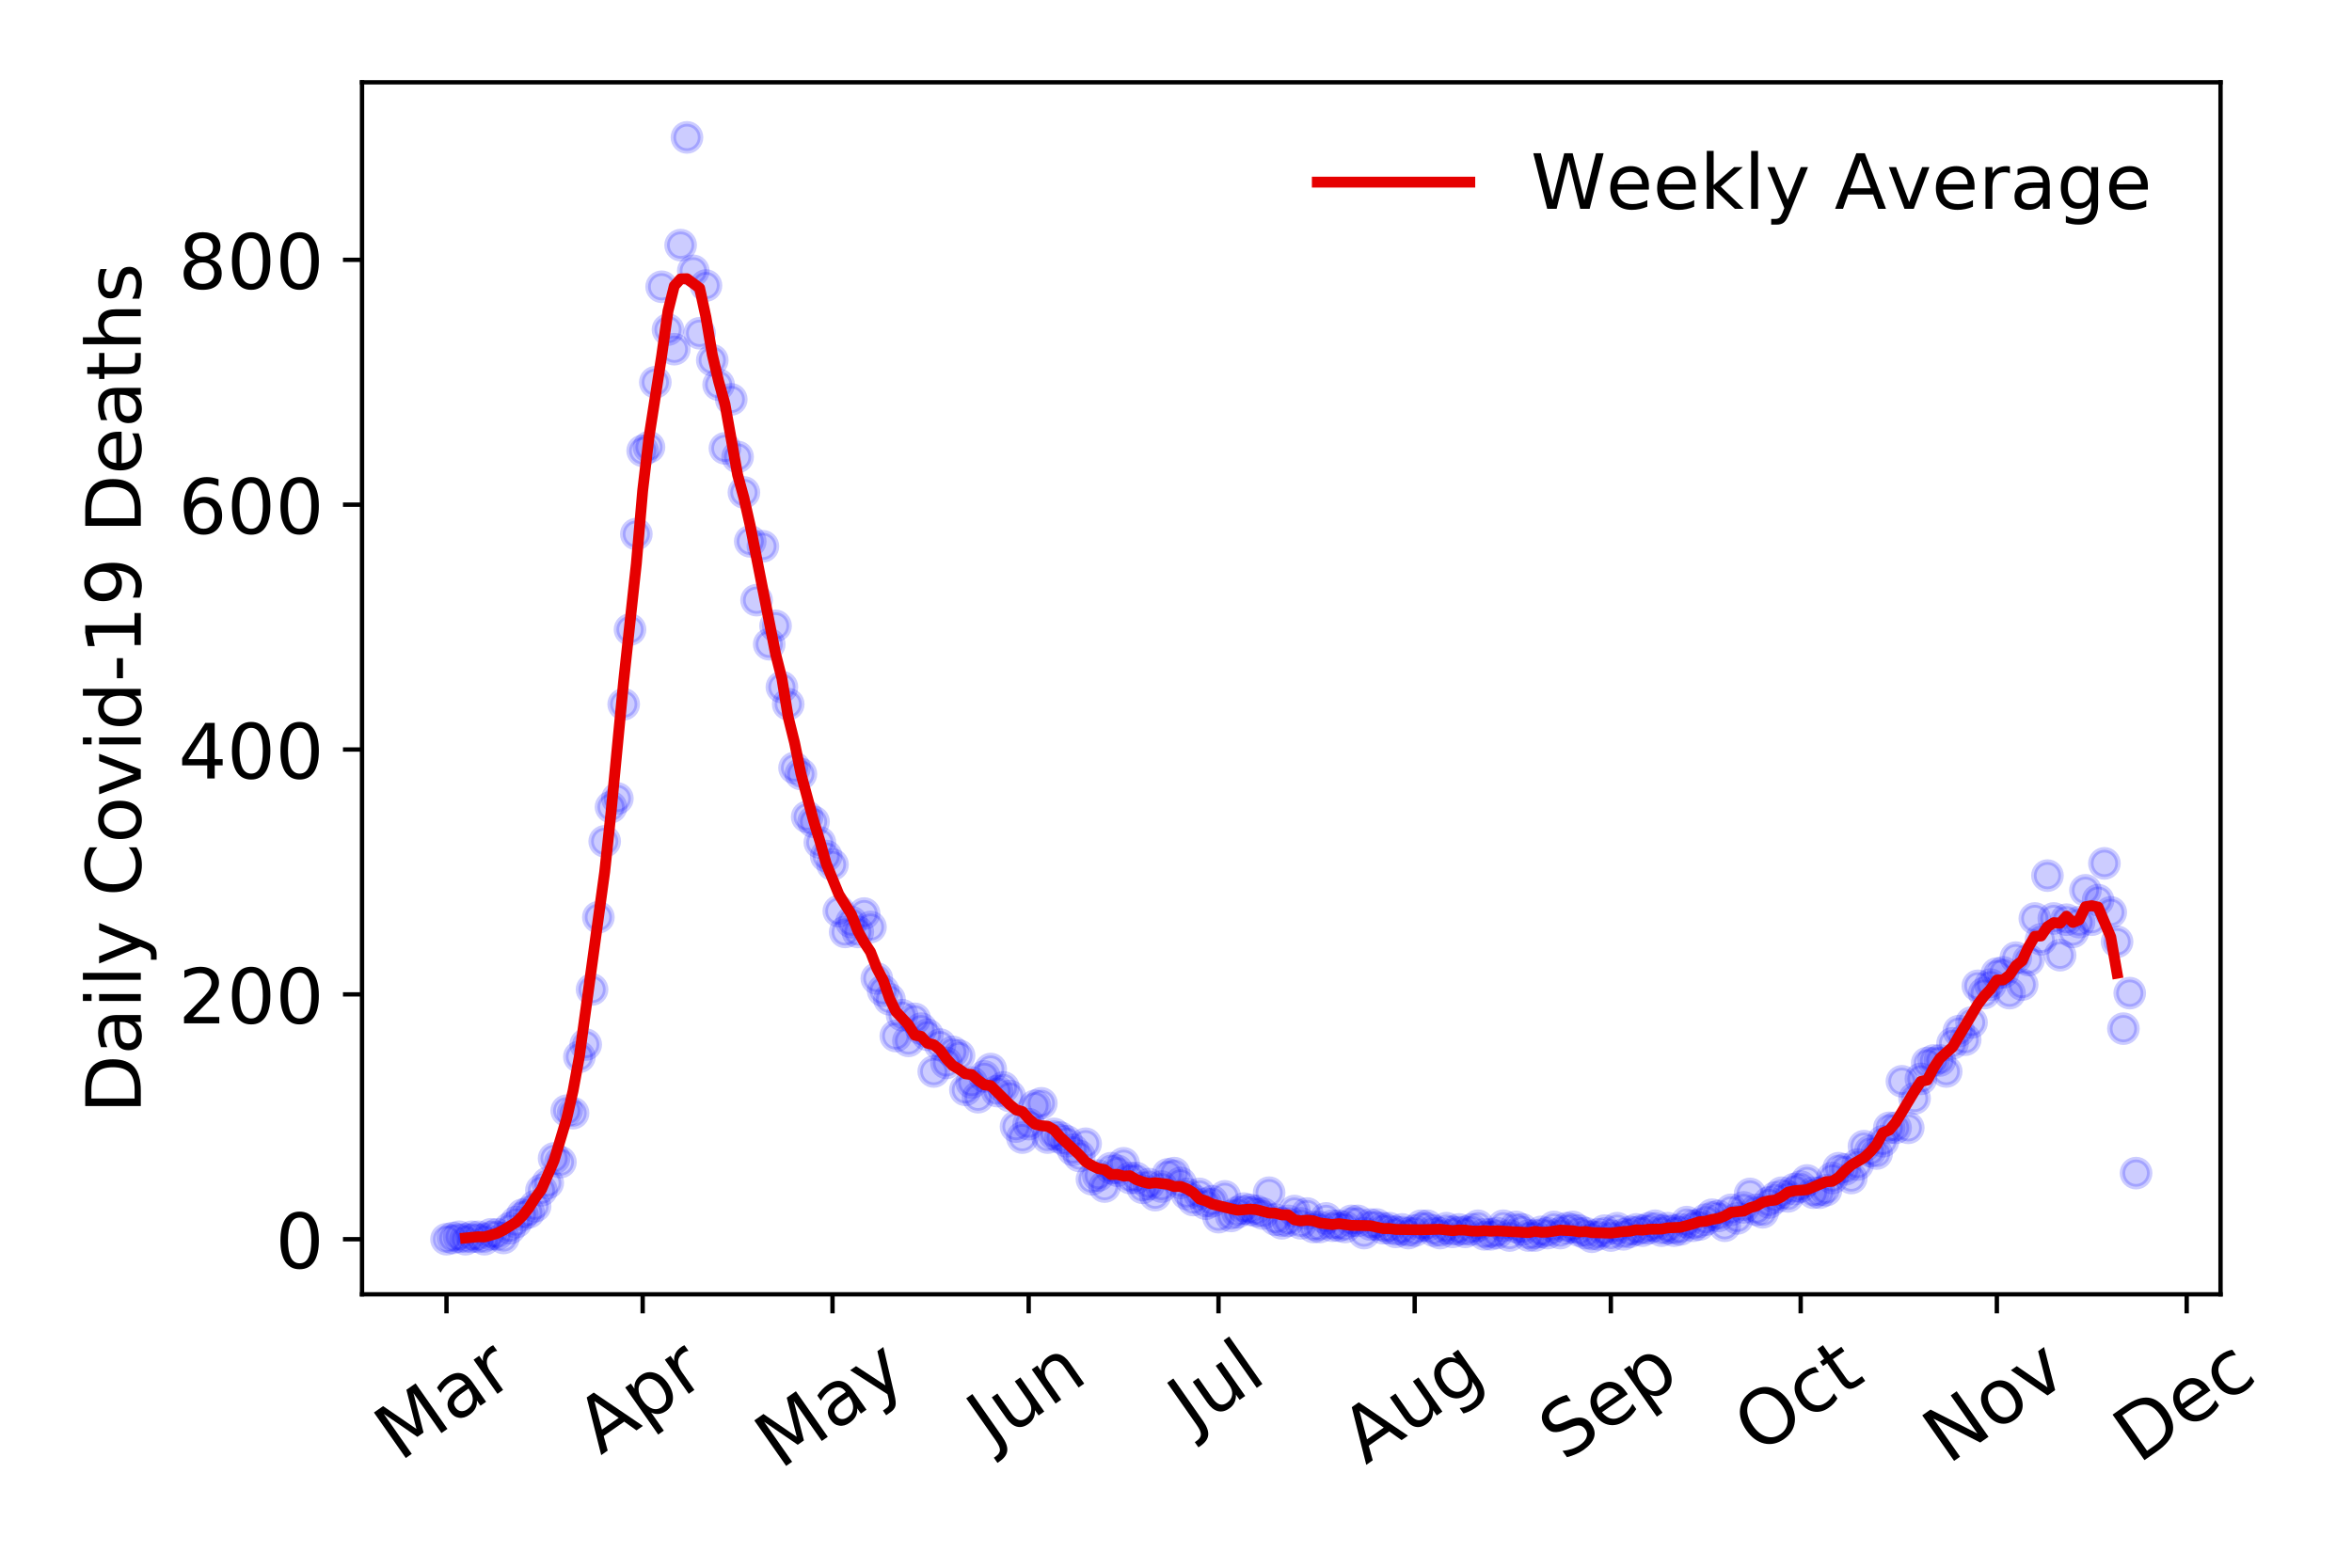 <?xml version="1.0" encoding="utf-8" standalone="no"?>
<!DOCTYPE svg PUBLIC "-//W3C//DTD SVG 1.1//EN"
  "http://www.w3.org/Graphics/SVG/1.1/DTD/svg11.dtd">
<!-- Created with matplotlib (https://matplotlib.org/) -->
<svg height="288pt" version="1.1" viewBox="0 0 432 288" width="432pt" xmlns="http://www.w3.org/2000/svg" xmlns:xlink="http://www.w3.org/1999/xlink">
 <defs>
  <style type="text/css">
*{stroke-linecap:butt;stroke-linejoin:round;}
  </style>
 </defs>
 <g id="figure_1">
  <g id="patch_1">
   <path d="M 0 288 
L 432 288 
L 432 0 
L 0 0 
z
" style="fill:#ffffff;"/>
  </g>
  <g id="axes_1">
   <g id="patch_2">
    <path d="M 66.495 237.778 
L 407.854 237.778 
L 407.854 15.12 
L 66.495 15.12 
z
" style="fill:#ffffff;"/>
   </g>
   <g id="matplotlib.axis_1">
    <g id="xtick_1">
     <g id="line2d_1">
      <defs>
       <path d="M 0 0 
L 0 3.5 
" id="m5afa1a1dff" style="stroke:#000000;stroke-width:0.8;"/>
      </defs>
      <g>
       <use style="stroke:#000000;stroke-width:0.8;" x="82.011" xlink:href="#m5afa1a1dff" y="237.778"/>
      </g>
     </g>
     <g id="text_1">
      <!-- Mar -->
      <defs>
       <path d="M 9.812 72.906 
L 24.516 72.906 
L 43.109 23.297 
L 61.812 72.906 
L 76.516 72.906 
L 76.516 0 
L 66.891 0 
L 66.891 64.016 
L 48.094 14.016 
L 38.188 14.016 
L 19.391 64.016 
L 19.391 0 
L 9.812 0 
z
" id="DejaVuSans-77"/>
       <path d="M 34.281 27.484 
Q 23.391 27.484 19.188 25 
Q 14.984 22.516 14.984 16.5 
Q 14.984 11.719 18.141 8.906 
Q 21.297 6.109 26.703 6.109 
Q 34.188 6.109 38.703 11.406 
Q 43.219 16.703 43.219 25.484 
L 43.219 27.484 
z
M 52.203 31.203 
L 52.203 0 
L 43.219 0 
L 43.219 8.297 
Q 40.141 3.328 35.547 0.953 
Q 30.953 -1.422 24.312 -1.422 
Q 15.922 -1.422 10.953 3.297 
Q 6 8.016 6 15.922 
Q 6 25.141 12.172 29.828 
Q 18.359 34.516 30.609 34.516 
L 43.219 34.516 
L 43.219 35.406 
Q 43.219 41.609 39.141 45 
Q 35.062 48.391 27.688 48.391 
Q 23 48.391 18.547 47.266 
Q 14.109 46.141 10.016 43.891 
L 10.016 52.203 
Q 14.938 54.109 19.578 55.047 
Q 24.219 56 28.609 56 
Q 40.484 56 46.344 49.844 
Q 52.203 43.703 52.203 31.203 
z
" id="DejaVuSans-97"/>
       <path d="M 41.109 46.297 
Q 39.594 47.172 37.812 47.578 
Q 36.031 48 33.891 48 
Q 26.266 48 22.188 43.047 
Q 18.109 38.094 18.109 28.812 
L 18.109 0 
L 9.078 0 
L 9.078 54.688 
L 18.109 54.688 
L 18.109 46.188 
Q 20.953 51.172 25.484 53.578 
Q 30.031 56 36.531 56 
Q 37.453 56 38.578 55.875 
Q 39.703 55.766 41.062 55.516 
z
" id="DejaVuSans-114"/>
      </defs>
      <g transform="translate(73.409 268.643)rotate(-35)scale(0.14 -0.14)">
       <use xlink:href="#DejaVuSans-77"/>
       <use x="86.279" xlink:href="#DejaVuSans-97"/>
       <use x="147.559" xlink:href="#DejaVuSans-114"/>
      </g>
     </g>
    </g>
    <g id="xtick_2">
     <g id="line2d_2">
      <g>
       <use style="stroke:#000000;stroke-width:0.8;" x="118.042" xlink:href="#m5afa1a1dff" y="237.778"/>
      </g>
     </g>
     <g id="text_2">
      <!-- Apr -->
      <defs>
       <path d="M 34.188 63.188 
L 20.797 26.906 
L 47.609 26.906 
z
M 28.609 72.906 
L 39.797 72.906 
L 67.578 0 
L 57.328 0 
L 50.688 18.703 
L 17.828 18.703 
L 11.188 0 
L 0.781 0 
z
" id="DejaVuSans-65"/>
       <path d="M 18.109 8.203 
L 18.109 -20.797 
L 9.078 -20.797 
L 9.078 54.688 
L 18.109 54.688 
L 18.109 46.391 
Q 20.953 51.266 25.266 53.625 
Q 29.594 56 35.594 56 
Q 45.562 56 51.781 48.094 
Q 58.016 40.188 58.016 27.297 
Q 58.016 14.406 51.781 6.484 
Q 45.562 -1.422 35.594 -1.422 
Q 29.594 -1.422 25.266 0.953 
Q 20.953 3.328 18.109 8.203 
z
M 48.688 27.297 
Q 48.688 37.203 44.609 42.844 
Q 40.531 48.484 33.406 48.484 
Q 26.266 48.484 22.188 42.844 
Q 18.109 37.203 18.109 27.297 
Q 18.109 17.391 22.188 11.75 
Q 26.266 6.109 33.406 6.109 
Q 40.531 6.109 44.609 11.75 
Q 48.688 17.391 48.688 27.297 
z
" id="DejaVuSans-112"/>
      </defs>
      <g transform="translate(110.338 267.384)rotate(-35)scale(0.14 -0.14)">
       <use xlink:href="#DejaVuSans-65"/>
       <use x="68.408" xlink:href="#DejaVuSans-112"/>
       <use x="131.885" xlink:href="#DejaVuSans-114"/>
      </g>
     </g>
    </g>
    <g id="xtick_3">
     <g id="line2d_3">
      <g>
       <use style="stroke:#000000;stroke-width:0.8;" x="152.91" xlink:href="#m5afa1a1dff" y="237.778"/>
      </g>
     </g>
     <g id="text_3">
      <!-- May -->
      <defs>
       <path d="M 32.172 -5.078 
Q 28.375 -14.844 24.75 -17.812 
Q 21.141 -20.797 15.094 -20.797 
L 7.906 -20.797 
L 7.906 -13.281 
L 13.188 -13.281 
Q 16.891 -13.281 18.938 -11.516 
Q 21 -9.766 23.484 -3.219 
L 25.094 0.875 
L 2.984 54.688 
L 12.5 54.688 
L 29.594 11.922 
L 46.688 54.688 
L 56.203 54.688 
z
" id="DejaVuSans-121"/>
      </defs>
      <g transform="translate(143.27 270.094)rotate(-35)scale(0.14 -0.14)">
       <use xlink:href="#DejaVuSans-77"/>
       <use x="86.279" xlink:href="#DejaVuSans-97"/>
       <use x="147.559" xlink:href="#DejaVuSans-121"/>
      </g>
     </g>
    </g>
    <g id="xtick_4">
     <g id="line2d_4">
      <g>
       <use style="stroke:#000000;stroke-width:0.8;" x="188.94" xlink:href="#m5afa1a1dff" y="237.778"/>
      </g>
     </g>
     <g id="text_4">
      <!-- Jun -->
      <defs>
       <path d="M 9.812 72.906 
L 19.672 72.906 
L 19.672 5.078 
Q 19.672 -8.109 14.672 -14.062 
Q 9.672 -20.016 -1.422 -20.016 
L -5.172 -20.016 
L -5.172 -11.719 
L -2.094 -11.719 
Q 4.438 -11.719 7.125 -8.047 
Q 9.812 -4.391 9.812 5.078 
z
" id="DejaVuSans-74"/>
       <path d="M 8.5 21.578 
L 8.5 54.688 
L 17.484 54.688 
L 17.484 21.922 
Q 17.484 14.156 20.5 10.266 
Q 23.531 6.391 29.594 6.391 
Q 36.859 6.391 41.078 11.031 
Q 45.312 15.672 45.312 23.688 
L 45.312 54.688 
L 54.297 54.688 
L 54.297 0 
L 45.312 0 
L 45.312 8.406 
Q 42.047 3.422 37.719 1 
Q 33.406 -1.422 27.688 -1.422 
Q 18.266 -1.422 13.375 4.438 
Q 8.5 10.297 8.5 21.578 
z
M 31.109 56 
z
" id="DejaVuSans-117"/>
       <path d="M 54.891 33.016 
L 54.891 0 
L 45.906 0 
L 45.906 32.719 
Q 45.906 40.484 42.875 44.328 
Q 39.844 48.188 33.797 48.188 
Q 26.516 48.188 22.312 43.547 
Q 18.109 38.922 18.109 30.906 
L 18.109 0 
L 9.078 0 
L 9.078 54.688 
L 18.109 54.688 
L 18.109 46.188 
Q 21.344 51.125 25.703 53.562 
Q 30.078 56 35.797 56 
Q 45.219 56 50.047 50.172 
Q 54.891 44.344 54.891 33.016 
z
" id="DejaVuSans-110"/>
      </defs>
      <g transform="translate(182.197 266.039)rotate(-35)scale(0.14 -0.14)">
       <use xlink:href="#DejaVuSans-74"/>
       <use x="29.492" xlink:href="#DejaVuSans-117"/>
       <use x="92.871" xlink:href="#DejaVuSans-110"/>
      </g>
     </g>
    </g>
    <g id="xtick_5">
     <g id="line2d_5">
      <g>
       <use style="stroke:#000000;stroke-width:0.8;" x="223.808" xlink:href="#m5afa1a1dff" y="237.778"/>
      </g>
     </g>
     <g id="text_5">
      <!-- Jul -->
      <defs>
       <path d="M 9.422 75.984 
L 18.406 75.984 
L 18.406 0 
L 9.422 0 
z
" id="DejaVuSans-108"/>
      </defs>
      <g transform="translate(219.106 263.181)rotate(-35)scale(0.14 -0.14)">
       <use xlink:href="#DejaVuSans-74"/>
       <use x="29.492" xlink:href="#DejaVuSans-117"/>
       <use x="92.871" xlink:href="#DejaVuSans-108"/>
      </g>
     </g>
    </g>
    <g id="xtick_6">
     <g id="line2d_6">
      <g>
       <use style="stroke:#000000;stroke-width:0.8;" x="259.839" xlink:href="#m5afa1a1dff" y="237.778"/>
      </g>
     </g>
     <g id="text_6">
      <!-- Aug -->
      <defs>
       <path d="M 45.406 27.984 
Q 45.406 37.75 41.375 43.109 
Q 37.359 48.484 30.078 48.484 
Q 22.859 48.484 18.828 43.109 
Q 14.797 37.75 14.797 27.984 
Q 14.797 18.266 18.828 12.891 
Q 22.859 7.516 30.078 7.516 
Q 37.359 7.516 41.375 12.891 
Q 45.406 18.266 45.406 27.984 
z
M 54.391 6.781 
Q 54.391 -7.172 48.188 -13.984 
Q 42 -20.797 29.203 -20.797 
Q 24.469 -20.797 20.266 -20.094 
Q 16.062 -19.391 12.109 -17.922 
L 12.109 -9.188 
Q 16.062 -11.328 19.922 -12.344 
Q 23.781 -13.375 27.781 -13.375 
Q 36.625 -13.375 41.016 -8.766 
Q 45.406 -4.156 45.406 5.172 
L 45.406 9.625 
Q 42.625 4.781 38.281 2.391 
Q 33.938 0 27.875 0 
Q 17.828 0 11.672 7.656 
Q 5.516 15.328 5.516 27.984 
Q 5.516 40.672 11.672 48.328 
Q 17.828 56 27.875 56 
Q 33.938 56 38.281 53.609 
Q 42.625 51.219 45.406 46.391 
L 45.406 54.688 
L 54.391 54.688 
z
" id="DejaVuSans-103"/>
      </defs>
      <g transform="translate(250.858 269.172)rotate(-35)scale(0.14 -0.14)">
       <use xlink:href="#DejaVuSans-65"/>
       <use x="68.408" xlink:href="#DejaVuSans-117"/>
       <use x="131.787" xlink:href="#DejaVuSans-103"/>
      </g>
     </g>
    </g>
    <g id="xtick_7">
     <g id="line2d_7">
      <g>
       <use style="stroke:#000000;stroke-width:0.8;" x="295.869" xlink:href="#m5afa1a1dff" y="237.778"/>
      </g>
     </g>
     <g id="text_7">
      <!-- Sep -->
      <defs>
       <path d="M 53.516 70.516 
L 53.516 60.891 
Q 47.906 63.578 42.922 64.891 
Q 37.938 66.219 33.297 66.219 
Q 25.25 66.219 20.875 63.094 
Q 16.5 59.969 16.5 54.203 
Q 16.5 49.359 19.406 46.891 
Q 22.312 44.438 30.422 42.922 
L 36.375 41.703 
Q 47.406 39.594 52.656 34.297 
Q 57.906 29 57.906 20.125 
Q 57.906 9.516 50.797 4.047 
Q 43.703 -1.422 29.984 -1.422 
Q 24.812 -1.422 18.969 -0.25 
Q 13.141 0.922 6.891 3.219 
L 6.891 13.375 
Q 12.891 10.016 18.656 8.297 
Q 24.422 6.594 29.984 6.594 
Q 38.422 6.594 43.016 9.906 
Q 47.609 13.234 47.609 19.391 
Q 47.609 24.75 44.312 27.781 
Q 41.016 30.812 33.5 32.328 
L 27.484 33.5 
Q 16.453 35.688 11.516 40.375 
Q 6.594 45.062 6.594 53.422 
Q 6.594 63.094 13.406 68.656 
Q 20.219 74.219 32.172 74.219 
Q 37.312 74.219 42.625 73.281 
Q 47.953 72.359 53.516 70.516 
z
" id="DejaVuSans-83"/>
       <path d="M 56.203 29.594 
L 56.203 25.203 
L 14.891 25.203 
Q 15.484 15.922 20.484 11.062 
Q 25.484 6.203 34.422 6.203 
Q 39.594 6.203 44.453 7.469 
Q 49.312 8.734 54.109 11.281 
L 54.109 2.781 
Q 49.266 0.734 44.188 -0.344 
Q 39.109 -1.422 33.891 -1.422 
Q 20.797 -1.422 13.156 6.188 
Q 5.516 13.812 5.516 26.812 
Q 5.516 40.234 12.766 48.109 
Q 20.016 56 32.328 56 
Q 43.359 56 49.781 48.891 
Q 56.203 41.797 56.203 29.594 
z
M 47.219 32.234 
Q 47.125 39.594 43.094 43.984 
Q 39.062 48.391 32.422 48.391 
Q 24.906 48.391 20.391 44.141 
Q 15.875 39.891 15.188 32.172 
z
" id="DejaVuSans-101"/>
      </defs>
      <g transform="translate(287.276 268.629)rotate(-35)scale(0.14 -0.14)">
       <use xlink:href="#DejaVuSans-83"/>
       <use x="63.477" xlink:href="#DejaVuSans-101"/>
       <use x="125" xlink:href="#DejaVuSans-112"/>
      </g>
     </g>
    </g>
    <g id="xtick_8">
     <g id="line2d_8">
      <g>
       <use style="stroke:#000000;stroke-width:0.8;" x="330.737" xlink:href="#m5afa1a1dff" y="237.778"/>
      </g>
     </g>
     <g id="text_8">
      <!-- Oct -->
      <defs>
       <path d="M 39.406 66.219 
Q 28.656 66.219 22.328 58.203 
Q 16.016 50.203 16.016 36.375 
Q 16.016 22.609 22.328 14.594 
Q 28.656 6.594 39.406 6.594 
Q 50.141 6.594 56.422 14.594 
Q 62.703 22.609 62.703 36.375 
Q 62.703 50.203 56.422 58.203 
Q 50.141 66.219 39.406 66.219 
z
M 39.406 74.219 
Q 54.734 74.219 63.906 63.938 
Q 73.094 53.656 73.094 36.375 
Q 73.094 19.141 63.906 8.859 
Q 54.734 -1.422 39.406 -1.422 
Q 24.031 -1.422 14.812 8.828 
Q 5.609 19.094 5.609 36.375 
Q 5.609 53.656 14.812 63.938 
Q 24.031 74.219 39.406 74.219 
z
" id="DejaVuSans-79"/>
       <path d="M 48.781 52.594 
L 48.781 44.188 
Q 44.969 46.297 41.141 47.344 
Q 37.312 48.391 33.406 48.391 
Q 24.656 48.391 19.812 42.844 
Q 14.984 37.312 14.984 27.297 
Q 14.984 17.281 19.812 11.734 
Q 24.656 6.203 33.406 6.203 
Q 37.312 6.203 41.141 7.25 
Q 44.969 8.297 48.781 10.406 
L 48.781 2.094 
Q 45.016 0.344 40.984 -0.531 
Q 36.969 -1.422 32.422 -1.422 
Q 20.062 -1.422 12.781 6.344 
Q 5.516 14.109 5.516 27.297 
Q 5.516 40.672 12.859 48.328 
Q 20.219 56 33.016 56 
Q 37.156 56 41.109 55.141 
Q 45.062 54.297 48.781 52.594 
z
" id="DejaVuSans-99"/>
       <path d="M 18.312 70.219 
L 18.312 54.688 
L 36.812 54.688 
L 36.812 47.703 
L 18.312 47.703 
L 18.312 18.016 
Q 18.312 11.328 20.141 9.422 
Q 21.969 7.516 27.594 7.516 
L 36.812 7.516 
L 36.812 0 
L 27.594 0 
Q 17.188 0 13.234 3.875 
Q 9.281 7.766 9.281 18.016 
L 9.281 47.703 
L 2.688 47.703 
L 2.688 54.688 
L 9.281 54.688 
L 9.281 70.219 
z
" id="DejaVuSans-116"/>
      </defs>
      <g transform="translate(323.038 267.377)rotate(-35)scale(0.14 -0.14)">
       <use xlink:href="#DejaVuSans-79"/>
       <use x="78.711" xlink:href="#DejaVuSans-99"/>
       <use x="133.691" xlink:href="#DejaVuSans-116"/>
      </g>
     </g>
    </g>
    <g id="xtick_9">
     <g id="line2d_9">
      <g>
       <use style="stroke:#000000;stroke-width:0.8;" x="366.768" xlink:href="#m5afa1a1dff" y="237.778"/>
      </g>
     </g>
     <g id="text_9">
      <!-- Nov -->
      <defs>
       <path d="M 9.812 72.906 
L 23.094 72.906 
L 55.422 11.922 
L 55.422 72.906 
L 64.984 72.906 
L 64.984 0 
L 51.703 0 
L 19.391 60.984 
L 19.391 0 
L 9.812 0 
z
" id="DejaVuSans-78"/>
       <path d="M 30.609 48.391 
Q 23.391 48.391 19.188 42.75 
Q 14.984 37.109 14.984 27.297 
Q 14.984 17.484 19.156 11.844 
Q 23.344 6.203 30.609 6.203 
Q 37.797 6.203 41.984 11.859 
Q 46.188 17.531 46.188 27.297 
Q 46.188 37.016 41.984 42.703 
Q 37.797 48.391 30.609 48.391 
z
M 30.609 56 
Q 42.328 56 49.016 48.375 
Q 55.719 40.766 55.719 27.297 
Q 55.719 13.875 49.016 6.219 
Q 42.328 -1.422 30.609 -1.422 
Q 18.844 -1.422 12.172 6.219 
Q 5.516 13.875 5.516 27.297 
Q 5.516 40.766 12.172 48.375 
Q 18.844 56 30.609 56 
z
" id="DejaVuSans-111"/>
       <path d="M 2.984 54.688 
L 12.5 54.688 
L 29.594 8.797 
L 46.688 54.688 
L 56.203 54.688 
L 35.688 0 
L 23.484 0 
z
" id="DejaVuSans-118"/>
      </defs>
      <g transform="translate(357.791 269.166)rotate(-35)scale(0.14 -0.14)">
       <use xlink:href="#DejaVuSans-78"/>
       <use x="74.805" xlink:href="#DejaVuSans-111"/>
       <use x="135.986" xlink:href="#DejaVuSans-118"/>
      </g>
     </g>
    </g>
    <g id="xtick_10">
     <g id="line2d_10">
      <g>
       <use style="stroke:#000000;stroke-width:0.8;" x="401.636" xlink:href="#m5afa1a1dff" y="237.778"/>
      </g>
     </g>
     <g id="text_10">
      <!-- Dec -->
      <defs>
       <path d="M 19.672 64.797 
L 19.672 8.109 
L 31.594 8.109 
Q 46.688 8.109 53.688 14.938 
Q 60.688 21.781 60.688 36.531 
Q 60.688 51.172 53.688 57.984 
Q 46.688 64.797 31.594 64.797 
z
M 9.812 72.906 
L 30.078 72.906 
Q 51.266 72.906 61.172 64.094 
Q 71.094 55.281 71.094 36.531 
Q 71.094 17.672 61.125 8.828 
Q 51.172 0 30.078 0 
L 9.812 0 
z
" id="DejaVuSans-68"/>
      </defs>
      <g transform="translate(392.755 269.032)rotate(-35)scale(0.14 -0.14)">
       <use xlink:href="#DejaVuSans-68"/>
       <use x="77.002" xlink:href="#DejaVuSans-101"/>
       <use x="138.525" xlink:href="#DejaVuSans-99"/>
      </g>
     </g>
    </g>
   </g>
   <g id="matplotlib.axis_2">
    <g id="ytick_1">
     <g id="line2d_11">
      <defs>
       <path d="M 0 0 
L -3.5 0 
" id="mfb8b121940" style="stroke:#000000;stroke-width:0.8;"/>
      </defs>
      <g>
       <use style="stroke:#000000;stroke-width:0.8;" x="66.495" xlink:href="#mfb8b121940" y="227.657"/>
      </g>
     </g>
     <g id="text_11">
      <!-- 0 -->
      <defs>
       <path d="M 31.781 66.406 
Q 24.172 66.406 20.328 58.906 
Q 16.5 51.422 16.5 36.375 
Q 16.5 21.391 20.328 13.891 
Q 24.172 6.391 31.781 6.391 
Q 39.453 6.391 43.281 13.891 
Q 47.125 21.391 47.125 36.375 
Q 47.125 51.422 43.281 58.906 
Q 39.453 66.406 31.781 66.406 
z
M 31.781 74.219 
Q 44.047 74.219 50.516 64.516 
Q 56.984 54.828 56.984 36.375 
Q 56.984 17.969 50.516 8.266 
Q 44.047 -1.422 31.781 -1.422 
Q 19.531 -1.422 13.062 8.266 
Q 6.594 17.969 6.594 36.375 
Q 6.594 54.828 13.062 64.516 
Q 19.531 74.219 31.781 74.219 
z
" id="DejaVuSans-48"/>
      </defs>
      <g transform="translate(50.587 232.976)scale(0.14 -0.14)">
       <use xlink:href="#DejaVuSans-48"/>
      </g>
     </g>
    </g>
    <g id="ytick_2">
     <g id="line2d_12">
      <g>
       <use style="stroke:#000000;stroke-width:0.8;" x="66.495" xlink:href="#mfb8b121940" y="182.676"/>
      </g>
     </g>
     <g id="text_12">
      <!-- 200 -->
      <defs>
       <path d="M 19.188 8.297 
L 53.609 8.297 
L 53.609 0 
L 7.328 0 
L 7.328 8.297 
Q 12.938 14.109 22.625 23.891 
Q 32.328 33.688 34.812 36.531 
Q 39.547 41.844 41.422 45.531 
Q 43.312 49.219 43.312 52.781 
Q 43.312 58.594 39.234 62.25 
Q 35.156 65.922 28.609 65.922 
Q 23.969 65.922 18.812 64.312 
Q 13.672 62.703 7.812 59.422 
L 7.812 69.391 
Q 13.766 71.781 18.938 73 
Q 24.125 74.219 28.422 74.219 
Q 39.75 74.219 46.484 68.547 
Q 53.219 62.891 53.219 53.422 
Q 53.219 48.922 51.531 44.891 
Q 49.859 40.875 45.406 35.406 
Q 44.188 33.984 37.641 27.219 
Q 31.109 20.453 19.188 8.297 
z
" id="DejaVuSans-50"/>
      </defs>
      <g transform="translate(32.773 187.995)scale(0.14 -0.14)">
       <use xlink:href="#DejaVuSans-50"/>
       <use x="63.623" xlink:href="#DejaVuSans-48"/>
       <use x="127.246" xlink:href="#DejaVuSans-48"/>
      </g>
     </g>
    </g>
    <g id="ytick_3">
     <g id="line2d_13">
      <g>
       <use style="stroke:#000000;stroke-width:0.8;" x="66.495" xlink:href="#mfb8b121940" y="137.694"/>
      </g>
     </g>
     <g id="text_13">
      <!-- 400 -->
      <defs>
       <path d="M 37.797 64.312 
L 12.891 25.391 
L 37.797 25.391 
z
M 35.203 72.906 
L 47.609 72.906 
L 47.609 25.391 
L 58.016 25.391 
L 58.016 17.188 
L 47.609 17.188 
L 47.609 0 
L 37.797 0 
L 37.797 17.188 
L 4.891 17.188 
L 4.891 26.703 
z
" id="DejaVuSans-52"/>
      </defs>
      <g transform="translate(32.773 143.013)scale(0.14 -0.14)">
       <use xlink:href="#DejaVuSans-52"/>
       <use x="63.623" xlink:href="#DejaVuSans-48"/>
       <use x="127.246" xlink:href="#DejaVuSans-48"/>
      </g>
     </g>
    </g>
    <g id="ytick_4">
     <g id="line2d_14">
      <g>
       <use style="stroke:#000000;stroke-width:0.8;" x="66.495" xlink:href="#mfb8b121940" y="92.713"/>
      </g>
     </g>
     <g id="text_14">
      <!-- 600 -->
      <defs>
       <path d="M 33.016 40.375 
Q 26.375 40.375 22.484 35.828 
Q 18.609 31.297 18.609 23.391 
Q 18.609 15.531 22.484 10.953 
Q 26.375 6.391 33.016 6.391 
Q 39.656 6.391 43.531 10.953 
Q 47.406 15.531 47.406 23.391 
Q 47.406 31.297 43.531 35.828 
Q 39.656 40.375 33.016 40.375 
z
M 52.594 71.297 
L 52.594 62.312 
Q 48.875 64.062 45.094 64.984 
Q 41.312 65.922 37.594 65.922 
Q 27.828 65.922 22.672 59.328 
Q 17.531 52.734 16.797 39.406 
Q 19.672 43.656 24.016 45.922 
Q 28.375 48.188 33.594 48.188 
Q 44.578 48.188 50.953 41.516 
Q 57.328 34.859 57.328 23.391 
Q 57.328 12.156 50.688 5.359 
Q 44.047 -1.422 33.016 -1.422 
Q 20.359 -1.422 13.672 8.266 
Q 6.984 17.969 6.984 36.375 
Q 6.984 53.656 15.188 63.938 
Q 23.391 74.219 37.203 74.219 
Q 40.922 74.219 44.703 73.484 
Q 48.484 72.75 52.594 71.297 
z
" id="DejaVuSans-54"/>
      </defs>
      <g transform="translate(32.773 98.032)scale(0.14 -0.14)">
       <use xlink:href="#DejaVuSans-54"/>
       <use x="63.623" xlink:href="#DejaVuSans-48"/>
       <use x="127.246" xlink:href="#DejaVuSans-48"/>
      </g>
     </g>
    </g>
    <g id="ytick_5">
     <g id="line2d_15">
      <g>
       <use style="stroke:#000000;stroke-width:0.8;" x="66.495" xlink:href="#mfb8b121940" y="47.732"/>
      </g>
     </g>
     <g id="text_15">
      <!-- 800 -->
      <defs>
       <path d="M 31.781 34.625 
Q 24.75 34.625 20.719 30.859 
Q 16.703 27.094 16.703 20.516 
Q 16.703 13.922 20.719 10.156 
Q 24.75 6.391 31.781 6.391 
Q 38.812 6.391 42.859 10.172 
Q 46.922 13.969 46.922 20.516 
Q 46.922 27.094 42.891 30.859 
Q 38.875 34.625 31.781 34.625 
z
M 21.922 38.812 
Q 15.578 40.375 12.031 44.719 
Q 8.5 49.078 8.5 55.328 
Q 8.5 64.062 14.719 69.141 
Q 20.953 74.219 31.781 74.219 
Q 42.672 74.219 48.875 69.141 
Q 55.078 64.062 55.078 55.328 
Q 55.078 49.078 51.531 44.719 
Q 48 40.375 41.703 38.812 
Q 48.828 37.156 52.797 32.312 
Q 56.781 27.484 56.781 20.516 
Q 56.781 9.906 50.312 4.234 
Q 43.844 -1.422 31.781 -1.422 
Q 19.734 -1.422 13.25 4.234 
Q 6.781 9.906 6.781 20.516 
Q 6.781 27.484 10.781 32.312 
Q 14.797 37.156 21.922 38.812 
z
M 18.312 54.391 
Q 18.312 48.734 21.844 45.562 
Q 25.391 42.391 31.781 42.391 
Q 38.141 42.391 41.719 45.562 
Q 45.312 48.734 45.312 54.391 
Q 45.312 60.062 41.719 63.234 
Q 38.141 66.406 31.781 66.406 
Q 25.391 66.406 21.844 63.234 
Q 18.312 60.062 18.312 54.391 
z
" id="DejaVuSans-56"/>
      </defs>
      <g transform="translate(32.773 53.05)scale(0.14 -0.14)">
       <use xlink:href="#DejaVuSans-56"/>
       <use x="63.623" xlink:href="#DejaVuSans-48"/>
       <use x="127.246" xlink:href="#DejaVuSans-48"/>
      </g>
     </g>
    </g>
    <g id="text_16">
     <!-- Daily Covid-19 Deaths -->
     <defs>
      <path d="M 9.422 54.688 
L 18.406 54.688 
L 18.406 0 
L 9.422 0 
z
M 9.422 75.984 
L 18.406 75.984 
L 18.406 64.594 
L 9.422 64.594 
z
" id="DejaVuSans-105"/>
      <path id="DejaVuSans-32"/>
      <path d="M 64.406 67.281 
L 64.406 56.891 
Q 59.422 61.531 53.781 63.812 
Q 48.141 66.109 41.797 66.109 
Q 29.297 66.109 22.656 58.469 
Q 16.016 50.828 16.016 36.375 
Q 16.016 21.969 22.656 14.328 
Q 29.297 6.688 41.797 6.688 
Q 48.141 6.688 53.781 8.984 
Q 59.422 11.281 64.406 15.922 
L 64.406 5.609 
Q 59.234 2.094 53.438 0.328 
Q 47.656 -1.422 41.219 -1.422 
Q 24.656 -1.422 15.125 8.703 
Q 5.609 18.844 5.609 36.375 
Q 5.609 53.953 15.125 64.078 
Q 24.656 74.219 41.219 74.219 
Q 47.75 74.219 53.531 72.484 
Q 59.328 70.75 64.406 67.281 
z
" id="DejaVuSans-67"/>
      <path d="M 45.406 46.391 
L 45.406 75.984 
L 54.391 75.984 
L 54.391 0 
L 45.406 0 
L 45.406 8.203 
Q 42.578 3.328 38.25 0.953 
Q 33.938 -1.422 27.875 -1.422 
Q 17.969 -1.422 11.734 6.484 
Q 5.516 14.406 5.516 27.297 
Q 5.516 40.188 11.734 48.094 
Q 17.969 56 27.875 56 
Q 33.938 56 38.25 53.625 
Q 42.578 51.266 45.406 46.391 
z
M 14.797 27.297 
Q 14.797 17.391 18.875 11.75 
Q 22.953 6.109 30.078 6.109 
Q 37.203 6.109 41.297 11.75 
Q 45.406 17.391 45.406 27.297 
Q 45.406 37.203 41.297 42.844 
Q 37.203 48.484 30.078 48.484 
Q 22.953 48.484 18.875 42.844 
Q 14.797 37.203 14.797 27.297 
z
" id="DejaVuSans-100"/>
      <path d="M 4.891 31.391 
L 31.203 31.391 
L 31.203 23.391 
L 4.891 23.391 
z
" id="DejaVuSans-45"/>
      <path d="M 12.406 8.297 
L 28.516 8.297 
L 28.516 63.922 
L 10.984 60.406 
L 10.984 69.391 
L 28.422 72.906 
L 38.281 72.906 
L 38.281 8.297 
L 54.391 8.297 
L 54.391 0 
L 12.406 0 
z
" id="DejaVuSans-49"/>
      <path d="M 10.984 1.516 
L 10.984 10.5 
Q 14.703 8.734 18.5 7.812 
Q 22.312 6.891 25.984 6.891 
Q 35.75 6.891 40.891 13.453 
Q 46.047 20.016 46.781 33.406 
Q 43.953 29.203 39.594 26.953 
Q 35.25 24.703 29.984 24.703 
Q 19.047 24.703 12.672 31.312 
Q 6.297 37.938 6.297 49.422 
Q 6.297 60.641 12.938 67.422 
Q 19.578 74.219 30.609 74.219 
Q 43.266 74.219 49.922 64.516 
Q 56.594 54.828 56.594 36.375 
Q 56.594 19.141 48.406 8.859 
Q 40.234 -1.422 26.422 -1.422 
Q 22.703 -1.422 18.891 -0.688 
Q 15.094 0.047 10.984 1.516 
z
M 30.609 32.422 
Q 37.25 32.422 41.125 36.953 
Q 45.016 41.5 45.016 49.422 
Q 45.016 57.281 41.125 61.844 
Q 37.25 66.406 30.609 66.406 
Q 23.969 66.406 20.094 61.844 
Q 16.219 57.281 16.219 49.422 
Q 16.219 41.5 20.094 36.953 
Q 23.969 32.422 30.609 32.422 
z
" id="DejaVuSans-57"/>
      <path d="M 54.891 33.016 
L 54.891 0 
L 45.906 0 
L 45.906 32.719 
Q 45.906 40.484 42.875 44.328 
Q 39.844 48.188 33.797 48.188 
Q 26.516 48.188 22.312 43.547 
Q 18.109 38.922 18.109 30.906 
L 18.109 0 
L 9.078 0 
L 9.078 75.984 
L 18.109 75.984 
L 18.109 46.188 
Q 21.344 51.125 25.703 53.562 
Q 30.078 56 35.797 56 
Q 45.219 56 50.047 50.172 
Q 54.891 44.344 54.891 33.016 
z
" id="DejaVuSans-104"/>
      <path d="M 44.281 53.078 
L 44.281 44.578 
Q 40.484 46.531 36.375 47.5 
Q 32.281 48.484 27.875 48.484 
Q 21.188 48.484 17.844 46.438 
Q 14.5 44.391 14.5 40.281 
Q 14.5 37.156 16.891 35.375 
Q 19.281 33.594 26.516 31.984 
L 29.594 31.297 
Q 39.156 29.25 43.188 25.516 
Q 47.219 21.781 47.219 15.094 
Q 47.219 7.469 41.188 3.016 
Q 35.156 -1.422 24.609 -1.422 
Q 20.219 -1.422 15.453 -0.562 
Q 10.688 0.297 5.422 2 
L 5.422 11.281 
Q 10.406 8.688 15.234 7.391 
Q 20.062 6.109 24.812 6.109 
Q 31.156 6.109 34.562 8.281 
Q 37.984 10.453 37.984 14.406 
Q 37.984 18.062 35.516 20.016 
Q 33.062 21.969 24.703 23.781 
L 21.578 24.516 
Q 13.234 26.266 9.516 29.906 
Q 5.812 33.547 5.812 39.891 
Q 5.812 47.609 11.281 51.797 
Q 16.75 56 26.812 56 
Q 31.781 56 36.172 55.266 
Q 40.578 54.547 44.281 53.078 
z
" id="DejaVuSans-115"/>
     </defs>
     <g transform="translate(25.861 204.56)rotate(-90)scale(0.14 -0.14)">
      <use xlink:href="#DejaVuSans-68"/>
      <use x="77.002" xlink:href="#DejaVuSans-97"/>
      <use x="138.281" xlink:href="#DejaVuSans-105"/>
      <use x="166.064" xlink:href="#DejaVuSans-108"/>
      <use x="193.848" xlink:href="#DejaVuSans-121"/>
      <use x="253.027" xlink:href="#DejaVuSans-32"/>
      <use x="284.814" xlink:href="#DejaVuSans-67"/>
      <use x="354.639" xlink:href="#DejaVuSans-111"/>
      <use x="415.82" xlink:href="#DejaVuSans-118"/>
      <use x="475" xlink:href="#DejaVuSans-105"/>
      <use x="502.783" xlink:href="#DejaVuSans-100"/>
      <use x="566.26" xlink:href="#DejaVuSans-45"/>
      <use x="602.344" xlink:href="#DejaVuSans-49"/>
      <use x="665.967" xlink:href="#DejaVuSans-57"/>
      <use x="729.59" xlink:href="#DejaVuSans-32"/>
      <use x="761.377" xlink:href="#DejaVuSans-68"/>
      <use x="838.379" xlink:href="#DejaVuSans-101"/>
      <use x="899.902" xlink:href="#DejaVuSans-97"/>
      <use x="961.182" xlink:href="#DejaVuSans-116"/>
      <use x="1000.391" xlink:href="#DejaVuSans-104"/>
      <use x="1063.77" xlink:href="#DejaVuSans-115"/>
     </g>
    </g>
   </g>
   <g id="line2d_16">
    <defs>
     <path d="M 0 2.5 
C 0.663 2.5 1.299 2.237 1.768 1.768 
C 2.237 1.299 2.5 0.663 2.5 0 
C 2.5 -0.663 2.237 -1.299 1.768 -1.768 
C 1.299 -2.237 0.663 -2.5 0 -2.5 
C -0.663 -2.5 -1.299 -2.237 -1.768 -1.768 
C -2.237 -1.299 -2.5 -0.663 -2.5 0 
C -2.5 0.663 -2.237 1.299 -1.768 1.768 
C -1.299 2.237 -0.663 2.5 0 2.5 
z
" id="maf60416a20" style="stroke:#0000ff;stroke-opacity:0.2;"/>
    </defs>
    <g clip-path="url(#pa1e101b59e)">
     <use style="fill:#0000ff;fill-opacity:0.2;stroke:#0000ff;stroke-opacity:0.2;" x="82.011" xlink:href="#maf60416a20" y="227.657"/>
     <use style="fill:#0000ff;fill-opacity:0.2;stroke:#0000ff;stroke-opacity:0.2;" x="83.174" xlink:href="#maf60416a20" y="227.432"/>
     <use style="fill:#0000ff;fill-opacity:0.2;stroke:#0000ff;stroke-opacity:0.2;" x="84.336" xlink:href="#maf60416a20" y="227.208"/>
     <use style="fill:#0000ff;fill-opacity:0.2;stroke:#0000ff;stroke-opacity:0.2;" x="85.498" xlink:href="#maf60416a20" y="227.657"/>
     <use style="fill:#0000ff;fill-opacity:0.2;stroke:#0000ff;stroke-opacity:0.2;" x="86.66" xlink:href="#maf60416a20" y="227.208"/>
     <use style="fill:#0000ff;fill-opacity:0.2;stroke:#0000ff;stroke-opacity:0.2;" x="87.823" xlink:href="#maf60416a20" y="227.208"/>
     <use style="fill:#0000ff;fill-opacity:0.2;stroke:#0000ff;stroke-opacity:0.2;" x="88.985" xlink:href="#maf60416a20" y="227.657"/>
     <use style="fill:#0000ff;fill-opacity:0.2;stroke:#0000ff;stroke-opacity:0.2;" x="90.147" xlink:href="#maf60416a20" y="226.758"/>
     <use style="fill:#0000ff;fill-opacity:0.2;stroke:#0000ff;stroke-opacity:0.2;" x="91.309" xlink:href="#maf60416a20" y="226.758"/>
     <use style="fill:#0000ff;fill-opacity:0.2;stroke:#0000ff;stroke-opacity:0.2;" x="92.472" xlink:href="#maf60416a20" y="227.432"/>
     <use style="fill:#0000ff;fill-opacity:0.2;stroke:#0000ff;stroke-opacity:0.2;" x="93.634" xlink:href="#maf60416a20" y="225.633"/>
     <use style="fill:#0000ff;fill-opacity:0.2;stroke:#0000ff;stroke-opacity:0.2;" x="94.796" xlink:href="#maf60416a20" y="224.509"/>
     <use style="fill:#0000ff;fill-opacity:0.2;stroke:#0000ff;stroke-opacity:0.2;" x="95.959" xlink:href="#maf60416a20" y="223.159"/>
     <use style="fill:#0000ff;fill-opacity:0.2;stroke:#0000ff;stroke-opacity:0.2;" x="97.121" xlink:href="#maf60416a20" y="222.709"/>
     <use style="fill:#0000ff;fill-opacity:0.2;stroke:#0000ff;stroke-opacity:0.2;" x="98.283" xlink:href="#maf60416a20" y="221.585"/>
     <use style="fill:#0000ff;fill-opacity:0.2;stroke:#0000ff;stroke-opacity:0.2;" x="99.445" xlink:href="#maf60416a20" y="218.661"/>
     <use style="fill:#0000ff;fill-opacity:0.2;stroke:#0000ff;stroke-opacity:0.2;" x="100.608" xlink:href="#maf60416a20" y="217.312"/>
     <use style="fill:#0000ff;fill-opacity:0.2;stroke:#0000ff;stroke-opacity:0.2;" x="101.77" xlink:href="#maf60416a20" y="212.813"/>
     <use style="fill:#0000ff;fill-opacity:0.2;stroke:#0000ff;stroke-opacity:0.2;" x="102.932" xlink:href="#maf60416a20" y="213.488"/>
     <use style="fill:#0000ff;fill-opacity:0.2;stroke:#0000ff;stroke-opacity:0.2;" x="104.094" xlink:href="#maf60416a20" y="204.042"/>
     <use style="fill:#0000ff;fill-opacity:0.2;stroke:#0000ff;stroke-opacity:0.2;" x="105.257" xlink:href="#maf60416a20" y="204.492"/>
     <use style="fill:#0000ff;fill-opacity:0.2;stroke:#0000ff;stroke-opacity:0.2;" x="106.419" xlink:href="#maf60416a20" y="194.146"/>
     <use style="fill:#0000ff;fill-opacity:0.2;stroke:#0000ff;stroke-opacity:0.2;" x="107.581" xlink:href="#maf60416a20" y="191.897"/>
     <use style="fill:#0000ff;fill-opacity:0.2;stroke:#0000ff;stroke-opacity:0.2;" x="108.744" xlink:href="#maf60416a20" y="181.776"/>
     <use style="fill:#0000ff;fill-opacity:0.2;stroke:#0000ff;stroke-opacity:0.2;" x="109.906" xlink:href="#maf60416a20" y="168.507"/>
     <use style="fill:#0000ff;fill-opacity:0.2;stroke:#0000ff;stroke-opacity:0.2;" x="111.068" xlink:href="#maf60416a20" y="154.562"/>
     <use style="fill:#0000ff;fill-opacity:0.2;stroke:#0000ff;stroke-opacity:0.2;" x="112.23" xlink:href="#maf60416a20" y="148.265"/>
     <use style="fill:#0000ff;fill-opacity:0.2;stroke:#0000ff;stroke-opacity:0.2;" x="113.393" xlink:href="#maf60416a20" y="146.691"/>
     <use style="fill:#0000ff;fill-opacity:0.2;stroke:#0000ff;stroke-opacity:0.2;" x="114.555" xlink:href="#maf60416a20" y="129.373"/>
     <use style="fill:#0000ff;fill-opacity:0.2;stroke:#0000ff;stroke-opacity:0.2;" x="115.717" xlink:href="#maf60416a20" y="115.654"/>
     <use style="fill:#0000ff;fill-opacity:0.2;stroke:#0000ff;stroke-opacity:0.2;" x="116.879" xlink:href="#maf60416a20" y="98.111"/>
     <use style="fill:#0000ff;fill-opacity:0.2;stroke:#0000ff;stroke-opacity:0.2;" x="118.042" xlink:href="#maf60416a20" y="82.817"/>
     <use style="fill:#0000ff;fill-opacity:0.2;stroke:#0000ff;stroke-opacity:0.2;" x="119.204" xlink:href="#maf60416a20" y="82.142"/>
     <use style="fill:#0000ff;fill-opacity:0.2;stroke:#0000ff;stroke-opacity:0.2;" x="120.366" xlink:href="#maf60416a20" y="70.222"/>
     <use style="fill:#0000ff;fill-opacity:0.2;stroke:#0000ff;stroke-opacity:0.2;" x="121.529" xlink:href="#maf60416a20" y="52.68"/>
     <use style="fill:#0000ff;fill-opacity:0.2;stroke:#0000ff;stroke-opacity:0.2;" x="122.691" xlink:href="#maf60416a20" y="60.551"/>
     <use style="fill:#0000ff;fill-opacity:0.2;stroke:#0000ff;stroke-opacity:0.2;" x="123.853" xlink:href="#maf60416a20" y="64.15"/>
     <use style="fill:#0000ff;fill-opacity:0.2;stroke:#0000ff;stroke-opacity:0.2;" x="125.015" xlink:href="#maf60416a20" y="45.033"/>
     <use style="fill:#0000ff;fill-opacity:0.2;stroke:#0000ff;stroke-opacity:0.2;" x="126.178" xlink:href="#maf60416a20" y="25.241"/>
     <use style="fill:#0000ff;fill-opacity:0.2;stroke:#0000ff;stroke-opacity:0.2;" x="127.34" xlink:href="#maf60416a20" y="49.756"/>
     <use style="fill:#0000ff;fill-opacity:0.2;stroke:#0000ff;stroke-opacity:0.2;" x="128.502" xlink:href="#maf60416a20" y="61.226"/>
     <use style="fill:#0000ff;fill-opacity:0.2;stroke:#0000ff;stroke-opacity:0.2;" x="129.664" xlink:href="#maf60416a20" y="52.455"/>
     <use style="fill:#0000ff;fill-opacity:0.2;stroke:#0000ff;stroke-opacity:0.2;" x="130.827" xlink:href="#maf60416a20" y="66.174"/>
     <use style="fill:#0000ff;fill-opacity:0.2;stroke:#0000ff;stroke-opacity:0.2;" x="131.989" xlink:href="#maf60416a20" y="70.672"/>
     <use style="fill:#0000ff;fill-opacity:0.2;stroke:#0000ff;stroke-opacity:0.2;" x="133.151" xlink:href="#maf60416a20" y="82.367"/>
     <use style="fill:#0000ff;fill-opacity:0.2;stroke:#0000ff;stroke-opacity:0.2;" x="134.313" xlink:href="#maf60416a20" y="73.371"/>
     <use style="fill:#0000ff;fill-opacity:0.2;stroke:#0000ff;stroke-opacity:0.2;" x="135.476" xlink:href="#maf60416a20" y="83.942"/>
     <use style="fill:#0000ff;fill-opacity:0.2;stroke:#0000ff;stroke-opacity:0.2;" x="136.638" xlink:href="#maf60416a20" y="90.464"/>
     <use style="fill:#0000ff;fill-opacity:0.2;stroke:#0000ff;stroke-opacity:0.2;" x="137.8" xlink:href="#maf60416a20" y="99.46"/>
     <use style="fill:#0000ff;fill-opacity:0.2;stroke:#0000ff;stroke-opacity:0.2;" x="138.963" xlink:href="#maf60416a20" y="110.256"/>
     <use style="fill:#0000ff;fill-opacity:0.2;stroke:#0000ff;stroke-opacity:0.2;" x="140.125" xlink:href="#maf60416a20" y="100.36"/>
     <use style="fill:#0000ff;fill-opacity:0.2;stroke:#0000ff;stroke-opacity:0.2;" x="141.287" xlink:href="#maf60416a20" y="118.352"/>
     <use style="fill:#0000ff;fill-opacity:0.2;stroke:#0000ff;stroke-opacity:0.2;" x="142.449" xlink:href="#maf60416a20" y="114.979"/>
     <use style="fill:#0000ff;fill-opacity:0.2;stroke:#0000ff;stroke-opacity:0.2;" x="143.612" xlink:href="#maf60416a20" y="126.224"/>
     <use style="fill:#0000ff;fill-opacity:0.2;stroke:#0000ff;stroke-opacity:0.2;" x="144.774" xlink:href="#maf60416a20" y="129.373"/>
     <use style="fill:#0000ff;fill-opacity:0.2;stroke:#0000ff;stroke-opacity:0.2;" x="145.936" xlink:href="#maf60416a20" y="141.068"/>
     <use style="fill:#0000ff;fill-opacity:0.2;stroke:#0000ff;stroke-opacity:0.2;" x="147.098" xlink:href="#maf60416a20" y="142.193"/>
     <use style="fill:#0000ff;fill-opacity:0.2;stroke:#0000ff;stroke-opacity:0.2;" x="148.261" xlink:href="#maf60416a20" y="150.064"/>
     <use style="fill:#0000ff;fill-opacity:0.2;stroke:#0000ff;stroke-opacity:0.2;" x="149.423" xlink:href="#maf60416a20" y="150.964"/>
     <use style="fill:#0000ff;fill-opacity:0.2;stroke:#0000ff;stroke-opacity:0.2;" x="150.585" xlink:href="#maf60416a20" y="154.787"/>
     <use style="fill:#0000ff;fill-opacity:0.2;stroke:#0000ff;stroke-opacity:0.2;" x="151.748" xlink:href="#maf60416a20" y="157.261"/>
     <use style="fill:#0000ff;fill-opacity:0.2;stroke:#0000ff;stroke-opacity:0.2;" x="152.91" xlink:href="#maf60416a20" y="158.836"/>
     <use style="fill:#0000ff;fill-opacity:0.2;stroke:#0000ff;stroke-opacity:0.2;" x="154.072" xlink:href="#maf60416a20" y="167.382"/>
     <use style="fill:#0000ff;fill-opacity:0.2;stroke:#0000ff;stroke-opacity:0.2;" x="155.234" xlink:href="#maf60416a20" y="171.206"/>
     <use style="fill:#0000ff;fill-opacity:0.2;stroke:#0000ff;stroke-opacity:0.2;" x="156.397" xlink:href="#maf60416a20" y="169.406"/>
     <use style="fill:#0000ff;fill-opacity:0.2;stroke:#0000ff;stroke-opacity:0.2;" x="157.559" xlink:href="#maf60416a20" y="171.206"/>
     <use style="fill:#0000ff;fill-opacity:0.2;stroke:#0000ff;stroke-opacity:0.2;" x="158.721" xlink:href="#maf60416a20" y="167.832"/>
     <use style="fill:#0000ff;fill-opacity:0.2;stroke:#0000ff;stroke-opacity:0.2;" x="159.883" xlink:href="#maf60416a20" y="170.306"/>
     <use style="fill:#0000ff;fill-opacity:0.2;stroke:#0000ff;stroke-opacity:0.2;" x="161.046" xlink:href="#maf60416a20" y="179.752"/>
     <use style="fill:#0000ff;fill-opacity:0.2;stroke:#0000ff;stroke-opacity:0.2;" x="162.208" xlink:href="#maf60416a20" y="182.001"/>
     <use style="fill:#0000ff;fill-opacity:0.2;stroke:#0000ff;stroke-opacity:0.2;" x="163.37" xlink:href="#maf60416a20" y="183.576"/>
     <use style="fill:#0000ff;fill-opacity:0.2;stroke:#0000ff;stroke-opacity:0.2;" x="164.533" xlink:href="#maf60416a20" y="190.323"/>
     <use style="fill:#0000ff;fill-opacity:0.2;stroke:#0000ff;stroke-opacity:0.2;" x="165.695" xlink:href="#maf60416a20" y="186.499"/>
     <use style="fill:#0000ff;fill-opacity:0.2;stroke:#0000ff;stroke-opacity:0.2;" x="166.857" xlink:href="#maf60416a20" y="191.222"/>
     <use style="fill:#0000ff;fill-opacity:0.2;stroke:#0000ff;stroke-opacity:0.2;" x="168.019" xlink:href="#maf60416a20" y="187.174"/>
     <use style="fill:#0000ff;fill-opacity:0.2;stroke:#0000ff;stroke-opacity:0.2;" x="169.182" xlink:href="#maf60416a20" y="188.973"/>
     <use style="fill:#0000ff;fill-opacity:0.2;stroke:#0000ff;stroke-opacity:0.2;" x="170.344" xlink:href="#maf60416a20" y="190.098"/>
     <use style="fill:#0000ff;fill-opacity:0.2;stroke:#0000ff;stroke-opacity:0.2;" x="171.506" xlink:href="#maf60416a20" y="196.845"/>
     <use style="fill:#0000ff;fill-opacity:0.2;stroke:#0000ff;stroke-opacity:0.2;" x="172.668" xlink:href="#maf60416a20" y="191.897"/>
     <use style="fill:#0000ff;fill-opacity:0.2;stroke:#0000ff;stroke-opacity:0.2;" x="173.831" xlink:href="#maf60416a20" y="195.271"/>
     <use style="fill:#0000ff;fill-opacity:0.2;stroke:#0000ff;stroke-opacity:0.2;" x="174.993" xlink:href="#maf60416a20" y="193.247"/>
     <use style="fill:#0000ff;fill-opacity:0.2;stroke:#0000ff;stroke-opacity:0.2;" x="176.155" xlink:href="#maf60416a20" y="193.921"/>
     <use style="fill:#0000ff;fill-opacity:0.2;stroke:#0000ff;stroke-opacity:0.2;" x="177.318" xlink:href="#maf60416a20" y="200.219"/>
     <use style="fill:#0000ff;fill-opacity:0.2;stroke:#0000ff;stroke-opacity:0.2;" x="178.48" xlink:href="#maf60416a20" y="198.869"/>
     <use style="fill:#0000ff;fill-opacity:0.2;stroke:#0000ff;stroke-opacity:0.2;" x="179.642" xlink:href="#maf60416a20" y="201.568"/>
     <use style="fill:#0000ff;fill-opacity:0.2;stroke:#0000ff;stroke-opacity:0.2;" x="180.804" xlink:href="#maf60416a20" y="197.745"/>
     <use style="fill:#0000ff;fill-opacity:0.2;stroke:#0000ff;stroke-opacity:0.2;" x="181.967" xlink:href="#maf60416a20" y="196.395"/>
     <use style="fill:#0000ff;fill-opacity:0.2;stroke:#0000ff;stroke-opacity:0.2;" x="183.129" xlink:href="#maf60416a20" y="200.444"/>
     <use style="fill:#0000ff;fill-opacity:0.2;stroke:#0000ff;stroke-opacity:0.2;" x="184.291" xlink:href="#maf60416a20" y="199.769"/>
     <use style="fill:#0000ff;fill-opacity:0.2;stroke:#0000ff;stroke-opacity:0.2;" x="185.453" xlink:href="#maf60416a20" y="201.343"/>
     <use style="fill:#0000ff;fill-opacity:0.2;stroke:#0000ff;stroke-opacity:0.2;" x="186.616" xlink:href="#maf60416a20" y="206.966"/>
     <use style="fill:#0000ff;fill-opacity:0.2;stroke:#0000ff;stroke-opacity:0.2;" x="187.778" xlink:href="#maf60416a20" y="208.99"/>
     <use style="fill:#0000ff;fill-opacity:0.2;stroke:#0000ff;stroke-opacity:0.2;" x="188.94" xlink:href="#maf60416a20" y="206.516"/>
     <use style="fill:#0000ff;fill-opacity:0.2;stroke:#0000ff;stroke-opacity:0.2;" x="190.102" xlink:href="#maf60416a20" y="203.142"/>
     <use style="fill:#0000ff;fill-opacity:0.2;stroke:#0000ff;stroke-opacity:0.2;" x="191.265" xlink:href="#maf60416a20" y="202.693"/>
     <use style="fill:#0000ff;fill-opacity:0.2;stroke:#0000ff;stroke-opacity:0.2;" x="192.427" xlink:href="#maf60416a20" y="208.99"/>
     <use style="fill:#0000ff;fill-opacity:0.2;stroke:#0000ff;stroke-opacity:0.2;" x="193.589" xlink:href="#maf60416a20" y="208.315"/>
     <use style="fill:#0000ff;fill-opacity:0.2;stroke:#0000ff;stroke-opacity:0.2;" x="194.752" xlink:href="#maf60416a20" y="208.99"/>
     <use style="fill:#0000ff;fill-opacity:0.2;stroke:#0000ff;stroke-opacity:0.2;" x="195.914" xlink:href="#maf60416a20" y="209.665"/>
     <use style="fill:#0000ff;fill-opacity:0.2;stroke:#0000ff;stroke-opacity:0.2;" x="197.076" xlink:href="#maf60416a20" y="211.239"/>
     <use style="fill:#0000ff;fill-opacity:0.2;stroke:#0000ff;stroke-opacity:0.2;" x="198.238" xlink:href="#maf60416a20" y="212.364"/>
     <use style="fill:#0000ff;fill-opacity:0.2;stroke:#0000ff;stroke-opacity:0.2;" x="199.401" xlink:href="#maf60416a20" y="210.115"/>
     <use style="fill:#0000ff;fill-opacity:0.2;stroke:#0000ff;stroke-opacity:0.2;" x="200.563" xlink:href="#maf60416a20" y="216.637"/>
     <use style="fill:#0000ff;fill-opacity:0.2;stroke:#0000ff;stroke-opacity:0.2;" x="201.725" xlink:href="#maf60416a20" y="215.962"/>
     <use style="fill:#0000ff;fill-opacity:0.2;stroke:#0000ff;stroke-opacity:0.2;" x="202.887" xlink:href="#maf60416a20" y="217.986"/>
     <use style="fill:#0000ff;fill-opacity:0.2;stroke:#0000ff;stroke-opacity:0.2;" x="204.05" xlink:href="#maf60416a20" y="214.613"/>
     <use style="fill:#0000ff;fill-opacity:0.2;stroke:#0000ff;stroke-opacity:0.2;" x="205.212" xlink:href="#maf60416a20" y="215.063"/>
     <use style="fill:#0000ff;fill-opacity:0.2;stroke:#0000ff;stroke-opacity:0.2;" x="206.374" xlink:href="#maf60416a20" y="213.713"/>
     <use style="fill:#0000ff;fill-opacity:0.2;stroke:#0000ff;stroke-opacity:0.2;" x="207.537" xlink:href="#maf60416a20" y="216.412"/>
     <use style="fill:#0000ff;fill-opacity:0.2;stroke:#0000ff;stroke-opacity:0.2;" x="208.699" xlink:href="#maf60416a20" y="216.412"/>
     <use style="fill:#0000ff;fill-opacity:0.2;stroke:#0000ff;stroke-opacity:0.2;" x="209.861" xlink:href="#maf60416a20" y="218.211"/>
     <use style="fill:#0000ff;fill-opacity:0.2;stroke:#0000ff;stroke-opacity:0.2;" x="211.023" xlink:href="#maf60416a20" y="217.537"/>
     <use style="fill:#0000ff;fill-opacity:0.2;stroke:#0000ff;stroke-opacity:0.2;" x="212.186" xlink:href="#maf60416a20" y="219.561"/>
     <use style="fill:#0000ff;fill-opacity:0.2;stroke:#0000ff;stroke-opacity:0.2;" x="213.348" xlink:href="#maf60416a20" y="217.986"/>
     <use style="fill:#0000ff;fill-opacity:0.2;stroke:#0000ff;stroke-opacity:0.2;" x="214.51" xlink:href="#maf60416a20" y="215.737"/>
     <use style="fill:#0000ff;fill-opacity:0.2;stroke:#0000ff;stroke-opacity:0.2;" x="215.672" xlink:href="#maf60416a20" y="215.512"/>
     <use style="fill:#0000ff;fill-opacity:0.2;stroke:#0000ff;stroke-opacity:0.2;" x="216.835" xlink:href="#maf60416a20" y="217.312"/>
     <use style="fill:#0000ff;fill-opacity:0.2;stroke:#0000ff;stroke-opacity:0.2;" x="217.997" xlink:href="#maf60416a20" y="219.336"/>
     <use style="fill:#0000ff;fill-opacity:0.2;stroke:#0000ff;stroke-opacity:0.2;" x="219.159" xlink:href="#maf60416a20" y="220.46"/>
     <use style="fill:#0000ff;fill-opacity:0.2;stroke:#0000ff;stroke-opacity:0.2;" x="220.322" xlink:href="#maf60416a20" y="219.336"/>
     <use style="fill:#0000ff;fill-opacity:0.2;stroke:#0000ff;stroke-opacity:0.2;" x="221.484" xlink:href="#maf60416a20" y="221.135"/>
     <use style="fill:#0000ff;fill-opacity:0.2;stroke:#0000ff;stroke-opacity:0.2;" x="222.646" xlink:href="#maf60416a20" y="220.685"/>
     <use style="fill:#0000ff;fill-opacity:0.2;stroke:#0000ff;stroke-opacity:0.2;" x="223.808" xlink:href="#maf60416a20" y="223.609"/>
     <use style="fill:#0000ff;fill-opacity:0.2;stroke:#0000ff;stroke-opacity:0.2;" x="224.971" xlink:href="#maf60416a20" y="219.786"/>
     <use style="fill:#0000ff;fill-opacity:0.2;stroke:#0000ff;stroke-opacity:0.2;" x="226.133" xlink:href="#maf60416a20" y="223.384"/>
     <use style="fill:#0000ff;fill-opacity:0.2;stroke:#0000ff;stroke-opacity:0.2;" x="227.295" xlink:href="#maf60416a20" y="222.709"/>
     <use style="fill:#0000ff;fill-opacity:0.2;stroke:#0000ff;stroke-opacity:0.2;" x="228.457" xlink:href="#maf60416a20" y="222.035"/>
     <use style="fill:#0000ff;fill-opacity:0.2;stroke:#0000ff;stroke-opacity:0.2;" x="229.62" xlink:href="#maf60416a20" y="222.26"/>
     <use style="fill:#0000ff;fill-opacity:0.2;stroke:#0000ff;stroke-opacity:0.2;" x="230.782" xlink:href="#maf60416a20" y="222.484"/>
     <use style="fill:#0000ff;fill-opacity:0.2;stroke:#0000ff;stroke-opacity:0.2;" x="231.944" xlink:href="#maf60416a20" y="222.934"/>
     <use style="fill:#0000ff;fill-opacity:0.2;stroke:#0000ff;stroke-opacity:0.2;" x="233.106" xlink:href="#maf60416a20" y="219.111"/>
     <use style="fill:#0000ff;fill-opacity:0.2;stroke:#0000ff;stroke-opacity:0.2;" x="234.269" xlink:href="#maf60416a20" y="224.059"/>
     <use style="fill:#0000ff;fill-opacity:0.2;stroke:#0000ff;stroke-opacity:0.2;" x="235.431" xlink:href="#maf60416a20" y="224.734"/>
     <use style="fill:#0000ff;fill-opacity:0.2;stroke:#0000ff;stroke-opacity:0.2;" x="236.593" xlink:href="#maf60416a20" y="224.284"/>
     <use style="fill:#0000ff;fill-opacity:0.2;stroke:#0000ff;stroke-opacity:0.2;" x="237.756" xlink:href="#maf60416a20" y="222.484"/>
     <use style="fill:#0000ff;fill-opacity:0.2;stroke:#0000ff;stroke-opacity:0.2;" x="238.918" xlink:href="#maf60416a20" y="224.734"/>
     <use style="fill:#0000ff;fill-opacity:0.2;stroke:#0000ff;stroke-opacity:0.2;" x="240.08" xlink:href="#maf60416a20" y="222.934"/>
     <use style="fill:#0000ff;fill-opacity:0.2;stroke:#0000ff;stroke-opacity:0.2;" x="241.242" xlink:href="#maf60416a20" y="225.408"/>
     <use style="fill:#0000ff;fill-opacity:0.2;stroke:#0000ff;stroke-opacity:0.2;" x="242.405" xlink:href="#maf60416a20" y="225.408"/>
     <use style="fill:#0000ff;fill-opacity:0.2;stroke:#0000ff;stroke-opacity:0.2;" x="243.567" xlink:href="#maf60416a20" y="223.834"/>
     <use style="fill:#0000ff;fill-opacity:0.2;stroke:#0000ff;stroke-opacity:0.2;" x="244.729" xlink:href="#maf60416a20" y="225.183"/>
     <use style="fill:#0000ff;fill-opacity:0.2;stroke:#0000ff;stroke-opacity:0.2;" x="245.891" xlink:href="#maf60416a20" y="225.183"/>
     <use style="fill:#0000ff;fill-opacity:0.2;stroke:#0000ff;stroke-opacity:0.2;" x="247.054" xlink:href="#maf60416a20" y="225.408"/>
     <use style="fill:#0000ff;fill-opacity:0.2;stroke:#0000ff;stroke-opacity:0.2;" x="248.216" xlink:href="#maf60416a20" y="224.284"/>
     <use style="fill:#0000ff;fill-opacity:0.2;stroke:#0000ff;stroke-opacity:0.2;" x="249.378" xlink:href="#maf60416a20" y="224.284"/>
     <use style="fill:#0000ff;fill-opacity:0.2;stroke:#0000ff;stroke-opacity:0.2;" x="250.541" xlink:href="#maf60416a20" y="226.533"/>
     <use style="fill:#0000ff;fill-opacity:0.2;stroke:#0000ff;stroke-opacity:0.2;" x="251.703" xlink:href="#maf60416a20" y="224.958"/>
     <use style="fill:#0000ff;fill-opacity:0.2;stroke:#0000ff;stroke-opacity:0.2;" x="252.865" xlink:href="#maf60416a20" y="224.958"/>
     <use style="fill:#0000ff;fill-opacity:0.2;stroke:#0000ff;stroke-opacity:0.2;" x="254.027" xlink:href="#maf60416a20" y="225.633"/>
     <use style="fill:#0000ff;fill-opacity:0.2;stroke:#0000ff;stroke-opacity:0.2;" x="255.19" xlink:href="#maf60416a20" y="225.633"/>
     <use style="fill:#0000ff;fill-opacity:0.2;stroke:#0000ff;stroke-opacity:0.2;" x="256.352" xlink:href="#maf60416a20" y="226.308"/>
     <use style="fill:#0000ff;fill-opacity:0.2;stroke:#0000ff;stroke-opacity:0.2;" x="257.514" xlink:href="#maf60416a20" y="225.858"/>
     <use style="fill:#0000ff;fill-opacity:0.2;stroke:#0000ff;stroke-opacity:0.2;" x="258.676" xlink:href="#maf60416a20" y="226.533"/>
     <use style="fill:#0000ff;fill-opacity:0.2;stroke:#0000ff;stroke-opacity:0.2;" x="259.839" xlink:href="#maf60416a20" y="226.083"/>
     <use style="fill:#0000ff;fill-opacity:0.2;stroke:#0000ff;stroke-opacity:0.2;" x="261.001" xlink:href="#maf60416a20" y="225.183"/>
     <use style="fill:#0000ff;fill-opacity:0.2;stroke:#0000ff;stroke-opacity:0.2;" x="262.163" xlink:href="#maf60416a20" y="225.183"/>
     <use style="fill:#0000ff;fill-opacity:0.2;stroke:#0000ff;stroke-opacity:0.2;" x="263.326" xlink:href="#maf60416a20" y="226.083"/>
     <use style="fill:#0000ff;fill-opacity:0.2;stroke:#0000ff;stroke-opacity:0.2;" x="264.488" xlink:href="#maf60416a20" y="226.533"/>
     <use style="fill:#0000ff;fill-opacity:0.2;stroke:#0000ff;stroke-opacity:0.2;" x="265.65" xlink:href="#maf60416a20" y="225.633"/>
     <use style="fill:#0000ff;fill-opacity:0.2;stroke:#0000ff;stroke-opacity:0.2;" x="266.812" xlink:href="#maf60416a20" y="226.308"/>
     <use style="fill:#0000ff;fill-opacity:0.2;stroke:#0000ff;stroke-opacity:0.2;" x="267.975" xlink:href="#maf60416a20" y="225.858"/>
     <use style="fill:#0000ff;fill-opacity:0.2;stroke:#0000ff;stroke-opacity:0.2;" x="269.137" xlink:href="#maf60416a20" y="226.308"/>
     <use style="fill:#0000ff;fill-opacity:0.2;stroke:#0000ff;stroke-opacity:0.2;" x="270.299" xlink:href="#maf60416a20" y="225.858"/>
     <use style="fill:#0000ff;fill-opacity:0.2;stroke:#0000ff;stroke-opacity:0.2;" x="271.461" xlink:href="#maf60416a20" y="225.183"/>
     <use style="fill:#0000ff;fill-opacity:0.2;stroke:#0000ff;stroke-opacity:0.2;" x="272.624" xlink:href="#maf60416a20" y="226.758"/>
     <use style="fill:#0000ff;fill-opacity:0.2;stroke:#0000ff;stroke-opacity:0.2;" x="273.786" xlink:href="#maf60416a20" y="226.758"/>
     <use style="fill:#0000ff;fill-opacity:0.2;stroke:#0000ff;stroke-opacity:0.2;" x="274.948" xlink:href="#maf60416a20" y="226.533"/>
     <use style="fill:#0000ff;fill-opacity:0.2;stroke:#0000ff;stroke-opacity:0.2;" x="276.111" xlink:href="#maf60416a20" y="225.183"/>
     <use style="fill:#0000ff;fill-opacity:0.2;stroke:#0000ff;stroke-opacity:0.2;" x="277.273" xlink:href="#maf60416a20" y="226.983"/>
     <use style="fill:#0000ff;fill-opacity:0.2;stroke:#0000ff;stroke-opacity:0.2;" x="278.435" xlink:href="#maf60416a20" y="225.408"/>
     <use style="fill:#0000ff;fill-opacity:0.2;stroke:#0000ff;stroke-opacity:0.2;" x="279.597" xlink:href="#maf60416a20" y="225.858"/>
     <use style="fill:#0000ff;fill-opacity:0.2;stroke:#0000ff;stroke-opacity:0.2;" x="280.76" xlink:href="#maf60416a20" y="226.983"/>
     <use style="fill:#0000ff;fill-opacity:0.2;stroke:#0000ff;stroke-opacity:0.2;" x="281.922" xlink:href="#maf60416a20" y="226.983"/>
     <use style="fill:#0000ff;fill-opacity:0.2;stroke:#0000ff;stroke-opacity:0.2;" x="283.084" xlink:href="#maf60416a20" y="226.308"/>
     <use style="fill:#0000ff;fill-opacity:0.2;stroke:#0000ff;stroke-opacity:0.2;" x="284.246" xlink:href="#maf60416a20" y="226.533"/>
     <use style="fill:#0000ff;fill-opacity:0.2;stroke:#0000ff;stroke-opacity:0.2;" x="285.409" xlink:href="#maf60416a20" y="225.408"/>
     <use style="fill:#0000ff;fill-opacity:0.2;stroke:#0000ff;stroke-opacity:0.2;" x="286.571" xlink:href="#maf60416a20" y="226.533"/>
     <use style="fill:#0000ff;fill-opacity:0.2;stroke:#0000ff;stroke-opacity:0.2;" x="287.733" xlink:href="#maf60416a20" y="225.633"/>
     <use style="fill:#0000ff;fill-opacity:0.2;stroke:#0000ff;stroke-opacity:0.2;" x="288.895" xlink:href="#maf60416a20" y="225.408"/>
     <use style="fill:#0000ff;fill-opacity:0.2;stroke:#0000ff;stroke-opacity:0.2;" x="290.058" xlink:href="#maf60416a20" y="226.083"/>
     <use style="fill:#0000ff;fill-opacity:0.2;stroke:#0000ff;stroke-opacity:0.2;" x="291.22" xlink:href="#maf60416a20" y="226.533"/>
     <use style="fill:#0000ff;fill-opacity:0.2;stroke:#0000ff;stroke-opacity:0.2;" x="292.382" xlink:href="#maf60416a20" y="227.208"/>
     <use style="fill:#0000ff;fill-opacity:0.2;stroke:#0000ff;stroke-opacity:0.2;" x="293.545" xlink:href="#maf60416a20" y="226.758"/>
     <use style="fill:#0000ff;fill-opacity:0.2;stroke:#0000ff;stroke-opacity:0.2;" x="294.707" xlink:href="#maf60416a20" y="226.083"/>
     <use style="fill:#0000ff;fill-opacity:0.2;stroke:#0000ff;stroke-opacity:0.2;" x="295.869" xlink:href="#maf60416a20" y="226.983"/>
     <use style="fill:#0000ff;fill-opacity:0.2;stroke:#0000ff;stroke-opacity:0.2;" x="297.031" xlink:href="#maf60416a20" y="225.633"/>
     <use style="fill:#0000ff;fill-opacity:0.2;stroke:#0000ff;stroke-opacity:0.2;" x="298.194" xlink:href="#maf60416a20" y="226.758"/>
     <use style="fill:#0000ff;fill-opacity:0.2;stroke:#0000ff;stroke-opacity:0.2;" x="299.356" xlink:href="#maf60416a20" y="226.308"/>
     <use style="fill:#0000ff;fill-opacity:0.2;stroke:#0000ff;stroke-opacity:0.2;" x="300.518" xlink:href="#maf60416a20" y="225.858"/>
     <use style="fill:#0000ff;fill-opacity:0.2;stroke:#0000ff;stroke-opacity:0.2;" x="301.68" xlink:href="#maf60416a20" y="226.083"/>
     <use style="fill:#0000ff;fill-opacity:0.2;stroke:#0000ff;stroke-opacity:0.2;" x="302.843" xlink:href="#maf60416a20" y="225.633"/>
     <use style="fill:#0000ff;fill-opacity:0.2;stroke:#0000ff;stroke-opacity:0.2;" x="304.005" xlink:href="#maf60416a20" y="225.183"/>
     <use style="fill:#0000ff;fill-opacity:0.2;stroke:#0000ff;stroke-opacity:0.2;" x="305.167" xlink:href="#maf60416a20" y="226.083"/>
     <use style="fill:#0000ff;fill-opacity:0.2;stroke:#0000ff;stroke-opacity:0.2;" x="306.33" xlink:href="#maf60416a20" y="225.633"/>
     <use style="fill:#0000ff;fill-opacity:0.2;stroke:#0000ff;stroke-opacity:0.2;" x="307.492" xlink:href="#maf60416a20" y="226.083"/>
     <use style="fill:#0000ff;fill-opacity:0.2;stroke:#0000ff;stroke-opacity:0.2;" x="308.654" xlink:href="#maf60416a20" y="225.858"/>
     <use style="fill:#0000ff;fill-opacity:0.2;stroke:#0000ff;stroke-opacity:0.2;" x="309.816" xlink:href="#maf60416a20" y="224.509"/>
     <use style="fill:#0000ff;fill-opacity:0.2;stroke:#0000ff;stroke-opacity:0.2;" x="310.979" xlink:href="#maf60416a20" y="225.183"/>
     <use style="fill:#0000ff;fill-opacity:0.2;stroke:#0000ff;stroke-opacity:0.2;" x="312.141" xlink:href="#maf60416a20" y="224.958"/>
     <use style="fill:#0000ff;fill-opacity:0.2;stroke:#0000ff;stroke-opacity:0.2;" x="313.303" xlink:href="#maf60416a20" y="224.059"/>
     <use style="fill:#0000ff;fill-opacity:0.2;stroke:#0000ff;stroke-opacity:0.2;" x="314.465" xlink:href="#maf60416a20" y="223.159"/>
     <use style="fill:#0000ff;fill-opacity:0.2;stroke:#0000ff;stroke-opacity:0.2;" x="315.628" xlink:href="#maf60416a20" y="223.384"/>
     <use style="fill:#0000ff;fill-opacity:0.2;stroke:#0000ff;stroke-opacity:0.2;" x="316.79" xlink:href="#maf60416a20" y="225.183"/>
     <use style="fill:#0000ff;fill-opacity:0.2;stroke:#0000ff;stroke-opacity:0.2;" x="317.952" xlink:href="#maf60416a20" y="222.26"/>
     <use style="fill:#0000ff;fill-opacity:0.2;stroke:#0000ff;stroke-opacity:0.2;" x="319.115" xlink:href="#maf60416a20" y="223.834"/>
     <use style="fill:#0000ff;fill-opacity:0.2;stroke:#0000ff;stroke-opacity:0.2;" x="320.277" xlink:href="#maf60416a20" y="221.81"/>
     <use style="fill:#0000ff;fill-opacity:0.2;stroke:#0000ff;stroke-opacity:0.2;" x="321.439" xlink:href="#maf60416a20" y="219.336"/>
     <use style="fill:#0000ff;fill-opacity:0.2;stroke:#0000ff;stroke-opacity:0.2;" x="322.601" xlink:href="#maf60416a20" y="222.26"/>
     <use style="fill:#0000ff;fill-opacity:0.2;stroke:#0000ff;stroke-opacity:0.2;" x="323.764" xlink:href="#maf60416a20" y="222.709"/>
     <use style="fill:#0000ff;fill-opacity:0.2;stroke:#0000ff;stroke-opacity:0.2;" x="324.926" xlink:href="#maf60416a20" y="220.91"/>
     <use style="fill:#0000ff;fill-opacity:0.2;stroke:#0000ff;stroke-opacity:0.2;" x="326.088" xlink:href="#maf60416a20" y="220.01"/>
     <use style="fill:#0000ff;fill-opacity:0.2;stroke:#0000ff;stroke-opacity:0.2;" x="327.25" xlink:href="#maf60416a20" y="219.111"/>
     <use style="fill:#0000ff;fill-opacity:0.2;stroke:#0000ff;stroke-opacity:0.2;" x="328.413" xlink:href="#maf60416a20" y="219.786"/>
     <use style="fill:#0000ff;fill-opacity:0.2;stroke:#0000ff;stroke-opacity:0.2;" x="329.575" xlink:href="#maf60416a20" y="218.436"/>
     <use style="fill:#0000ff;fill-opacity:0.2;stroke:#0000ff;stroke-opacity:0.2;" x="330.737" xlink:href="#maf60416a20" y="217.986"/>
     <use style="fill:#0000ff;fill-opacity:0.2;stroke:#0000ff;stroke-opacity:0.2;" x="331.9" xlink:href="#maf60416a20" y="216.862"/>
     <use style="fill:#0000ff;fill-opacity:0.2;stroke:#0000ff;stroke-opacity:0.2;" x="333.062" xlink:href="#maf60416a20" y="219.111"/>
     <use style="fill:#0000ff;fill-opacity:0.2;stroke:#0000ff;stroke-opacity:0.2;" x="334.224" xlink:href="#maf60416a20" y="219.111"/>
     <use style="fill:#0000ff;fill-opacity:0.2;stroke:#0000ff;stroke-opacity:0.2;" x="335.386" xlink:href="#maf60416a20" y="218.661"/>
     <use style="fill:#0000ff;fill-opacity:0.2;stroke:#0000ff;stroke-opacity:0.2;" x="336.549" xlink:href="#maf60416a20" y="216.412"/>
     <use style="fill:#0000ff;fill-opacity:0.2;stroke:#0000ff;stroke-opacity:0.2;" x="337.711" xlink:href="#maf60416a20" y="214.613"/>
     <use style="fill:#0000ff;fill-opacity:0.2;stroke:#0000ff;stroke-opacity:0.2;" x="338.873" xlink:href="#maf60416a20" y="214.838"/>
     <use style="fill:#0000ff;fill-opacity:0.2;stroke:#0000ff;stroke-opacity:0.2;" x="340.035" xlink:href="#maf60416a20" y="216.412"/>
     <use style="fill:#0000ff;fill-opacity:0.2;stroke:#0000ff;stroke-opacity:0.2;" x="341.198" xlink:href="#maf60416a20" y="213.938"/>
     <use style="fill:#0000ff;fill-opacity:0.2;stroke:#0000ff;stroke-opacity:0.2;" x="342.36" xlink:href="#maf60416a20" y="210.564"/>
     <use style="fill:#0000ff;fill-opacity:0.2;stroke:#0000ff;stroke-opacity:0.2;" x="343.522" xlink:href="#maf60416a20" y="211.464"/>
     <use style="fill:#0000ff;fill-opacity:0.2;stroke:#0000ff;stroke-opacity:0.2;" x="344.684" xlink:href="#maf60416a20" y="211.914"/>
     <use style="fill:#0000ff;fill-opacity:0.2;stroke:#0000ff;stroke-opacity:0.2;" x="345.847" xlink:href="#maf60416a20" y="209.665"/>
     <use style="fill:#0000ff;fill-opacity:0.2;stroke:#0000ff;stroke-opacity:0.2;" x="347.009" xlink:href="#maf60416a20" y="207.191"/>
     <use style="fill:#0000ff;fill-opacity:0.2;stroke:#0000ff;stroke-opacity:0.2;" x="348.171" xlink:href="#maf60416a20" y="207.191"/>
     <use style="fill:#0000ff;fill-opacity:0.2;stroke:#0000ff;stroke-opacity:0.2;" x="349.334" xlink:href="#maf60416a20" y="198.644"/>
     <use style="fill:#0000ff;fill-opacity:0.2;stroke:#0000ff;stroke-opacity:0.2;" x="350.496" xlink:href="#maf60416a20" y="207.191"/>
     <use style="fill:#0000ff;fill-opacity:0.2;stroke:#0000ff;stroke-opacity:0.2;" x="351.658" xlink:href="#maf60416a20" y="201.793"/>
     <use style="fill:#0000ff;fill-opacity:0.2;stroke:#0000ff;stroke-opacity:0.2;" x="352.82" xlink:href="#maf60416a20" y="198.194"/>
     <use style="fill:#0000ff;fill-opacity:0.2;stroke:#0000ff;stroke-opacity:0.2;" x="353.983" xlink:href="#maf60416a20" y="195.271"/>
     <use style="fill:#0000ff;fill-opacity:0.2;stroke:#0000ff;stroke-opacity:0.2;" x="355.145" xlink:href="#maf60416a20" y="194.821"/>
     <use style="fill:#0000ff;fill-opacity:0.2;stroke:#0000ff;stroke-opacity:0.2;" x="356.307" xlink:href="#maf60416a20" y="194.821"/>
     <use style="fill:#0000ff;fill-opacity:0.2;stroke:#0000ff;stroke-opacity:0.2;" x="357.469" xlink:href="#maf60416a20" y="196.845"/>
     <use style="fill:#0000ff;fill-opacity:0.2;stroke:#0000ff;stroke-opacity:0.2;" x="358.632" xlink:href="#maf60416a20" y="191.672"/>
     <use style="fill:#0000ff;fill-opacity:0.2;stroke:#0000ff;stroke-opacity:0.2;" x="359.794" xlink:href="#maf60416a20" y="189.423"/>
     <use style="fill:#0000ff;fill-opacity:0.2;stroke:#0000ff;stroke-opacity:0.2;" x="360.956" xlink:href="#maf60416a20" y="190.997"/>
     <use style="fill:#0000ff;fill-opacity:0.2;stroke:#0000ff;stroke-opacity:0.2;" x="362.119" xlink:href="#maf60416a20" y="187.849"/>
     <use style="fill:#0000ff;fill-opacity:0.2;stroke:#0000ff;stroke-opacity:0.2;" x="363.281" xlink:href="#maf60416a20" y="181.102"/>
     <use style="fill:#0000ff;fill-opacity:0.2;stroke:#0000ff;stroke-opacity:0.2;" x="364.443" xlink:href="#maf60416a20" y="182.451"/>
     <use style="fill:#0000ff;fill-opacity:0.2;stroke:#0000ff;stroke-opacity:0.2;" x="365.605" xlink:href="#maf60416a20" y="180.877"/>
     <use style="fill:#0000ff;fill-opacity:0.2;stroke:#0000ff;stroke-opacity:0.2;" x="366.768" xlink:href="#maf60416a20" y="178.852"/>
     <use style="fill:#0000ff;fill-opacity:0.2;stroke:#0000ff;stroke-opacity:0.2;" x="367.93" xlink:href="#maf60416a20" y="178.628"/>
     <use style="fill:#0000ff;fill-opacity:0.2;stroke:#0000ff;stroke-opacity:0.2;" x="369.092" xlink:href="#maf60416a20" y="182.451"/>
     <use style="fill:#0000ff;fill-opacity:0.2;stroke:#0000ff;stroke-opacity:0.2;" x="370.254" xlink:href="#maf60416a20" y="175.929"/>
     <use style="fill:#0000ff;fill-opacity:0.2;stroke:#0000ff;stroke-opacity:0.2;" x="371.417" xlink:href="#maf60416a20" y="180.877"/>
     <use style="fill:#0000ff;fill-opacity:0.2;stroke:#0000ff;stroke-opacity:0.2;" x="372.579" xlink:href="#maf60416a20" y="176.378"/>
     <use style="fill:#0000ff;fill-opacity:0.2;stroke:#0000ff;stroke-opacity:0.2;" x="373.741" xlink:href="#maf60416a20" y="168.732"/>
     <use style="fill:#0000ff;fill-opacity:0.2;stroke:#0000ff;stroke-opacity:0.2;" x="374.904" xlink:href="#maf60416a20" y="172.555"/>
     <use style="fill:#0000ff;fill-opacity:0.2;stroke:#0000ff;stroke-opacity:0.2;" x="376.066" xlink:href="#maf60416a20" y="160.86"/>
     <use style="fill:#0000ff;fill-opacity:0.2;stroke:#0000ff;stroke-opacity:0.2;" x="377.228" xlink:href="#maf60416a20" y="168.732"/>
     <use style="fill:#0000ff;fill-opacity:0.2;stroke:#0000ff;stroke-opacity:0.2;" x="378.39" xlink:href="#maf60416a20" y="175.479"/>
     <use style="fill:#0000ff;fill-opacity:0.2;stroke:#0000ff;stroke-opacity:0.2;" x="379.553" xlink:href="#maf60416a20" y="168.957"/>
     <use style="fill:#0000ff;fill-opacity:0.2;stroke:#0000ff;stroke-opacity:0.2;" x="380.715" xlink:href="#maf60416a20" y="171.206"/>
     <use style="fill:#0000ff;fill-opacity:0.2;stroke:#0000ff;stroke-opacity:0.2;" x="381.877" xlink:href="#maf60416a20" y="169.406"/>
     <use style="fill:#0000ff;fill-opacity:0.2;stroke:#0000ff;stroke-opacity:0.2;" x="383.039" xlink:href="#maf60416a20" y="163.559"/>
     <use style="fill:#0000ff;fill-opacity:0.2;stroke:#0000ff;stroke-opacity:0.2;" x="384.202" xlink:href="#maf60416a20" y="168.957"/>
     <use style="fill:#0000ff;fill-opacity:0.2;stroke:#0000ff;stroke-opacity:0.2;" x="385.364" xlink:href="#maf60416a20" y="165.358"/>
     <use style="fill:#0000ff;fill-opacity:0.2;stroke:#0000ff;stroke-opacity:0.2;" x="386.526" xlink:href="#maf60416a20" y="158.611"/>
     <use style="fill:#0000ff;fill-opacity:0.2;stroke:#0000ff;stroke-opacity:0.2;" x="387.688" xlink:href="#maf60416a20" y="167.607"/>
     <use style="fill:#0000ff;fill-opacity:0.2;stroke:#0000ff;stroke-opacity:0.2;" x="388.851" xlink:href="#maf60416a20" y="173.005"/>
     <use style="fill:#0000ff;fill-opacity:0.2;stroke:#0000ff;stroke-opacity:0.2;" x="390.013" xlink:href="#maf60416a20" y="188.973"/>
     <use style="fill:#0000ff;fill-opacity:0.2;stroke:#0000ff;stroke-opacity:0.2;" x="391.175" xlink:href="#maf60416a20" y="182.451"/>
     <use style="fill:#0000ff;fill-opacity:0.2;stroke:#0000ff;stroke-opacity:0.2;" x="392.338" xlink:href="#maf60416a20" y="215.512"/>
    </g>
   </g>
   <g id="line2d_17">
    <path clip-path="url(#pa1e101b59e)" d="M 85.498 227.432 
L 87.823 227.208 
L 88.985 227.24 
L 91.309 226.565 
L 92.472 225.987 
L 94.796 224.541 
L 95.959 223.384 
L 97.121 221.938 
L 98.283 220.107 
L 99.445 218.533 
L 101.77 213.199 
L 104.094 205.456 
L 105.257 200.379 
L 106.419 194.05 
L 111.068 160.153 
L 112.23 149.261 
L 114.555 125.068 
L 116.879 103.573 
L 118.042 90.143 
L 119.204 80.311 
L 121.529 65.371 
L 122.691 57.146 
L 123.853 52.519 
L 125.015 51.234 
L 126.178 51.202 
L 128.502 52.937 
L 129.664 58.27 
L 130.827 65.146 
L 131.989 70.029 
L 133.151 74.206 
L 135.476 87.219 
L 136.638 91.46 
L 137.8 96.601 
L 142.449 120.087 
L 143.612 124.65 
L 144.774 131.75 
L 145.936 136.409 
L 147.098 142.096 
L 149.423 150.739 
L 150.585 154.498 
L 151.748 158.643 
L 154.072 164.298 
L 156.397 168.025 
L 157.559 171.013 
L 158.721 173.101 
L 159.883 174.868 
L 161.046 177.856 
L 162.208 180.041 
L 163.37 183.383 
L 164.533 185.792 
L 166.857 188.266 
L 168.019 190.162 
L 169.182 190.387 
L 170.344 191.64 
L 171.506 191.929 
L 172.668 192.893 
L 173.831 194.5 
L 174.993 195.753 
L 176.155 196.427 
L 177.318 197.263 
L 178.48 197.423 
L 179.642 198.452 
L 180.804 199.287 
L 181.967 199.448 
L 185.453 202.918 
L 186.616 203.881 
L 187.778 204.203 
L 188.94 205.52 
L 190.102 206.516 
L 191.265 206.805 
L 192.427 206.902 
L 193.589 207.576 
L 194.752 208.894 
L 198.238 212.139 
L 199.401 213.424 
L 200.563 214.131 
L 201.725 214.677 
L 202.887 214.87 
L 204.05 215.769 
L 205.212 215.737 
L 206.374 216.059 
L 207.537 215.994 
L 208.699 216.701 
L 209.861 217.119 
L 211.023 217.408 
L 212.186 217.279 
L 214.51 217.569 
L 215.672 217.986 
L 216.835 217.954 
L 217.997 218.404 
L 219.159 219.111 
L 220.322 220.268 
L 221.484 220.621 
L 222.646 221.199 
L 226.133 222.067 
L 227.295 222.324 
L 229.62 222.131 
L 230.782 222.227 
L 233.106 222.838 
L 234.269 222.87 
L 235.431 223.191 
L 236.593 223.191 
L 237.756 224.091 
L 238.918 224.284 
L 240.08 224.155 
L 241.242 224.284 
L 242.405 224.669 
L 244.729 224.958 
L 245.891 224.798 
L 248.216 225.119 
L 250.541 225.151 
L 251.703 225.183 
L 254.027 225.697 
L 255.19 225.697 
L 256.352 225.858 
L 261.001 225.922 
L 264.488 225.826 
L 266.812 226.083 
L 267.975 225.954 
L 269.137 225.987 
L 270.299 226.147 
L 271.461 226.179 
L 272.624 226.083 
L 273.786 226.179 
L 274.948 226.115 
L 277.273 226.244 
L 280.76 226.436 
L 281.922 226.211 
L 283.084 226.372 
L 284.246 226.34 
L 286.571 225.987 
L 288.895 226.115 
L 290.058 226.308 
L 291.22 226.244 
L 292.382 226.436 
L 295.869 226.533 
L 298.194 226.244 
L 299.356 226.179 
L 300.518 225.922 
L 301.68 225.987 
L 302.843 225.826 
L 305.167 225.794 
L 306.33 225.569 
L 308.654 225.473 
L 310.979 224.83 
L 312.141 224.444 
L 313.303 224.348 
L 314.465 224.027 
L 315.628 223.834 
L 316.79 223.384 
L 317.952 222.709 
L 320.277 222.484 
L 321.439 221.874 
L 322.601 221.553 
L 323.764 220.878 
L 324.926 220.589 
L 326.088 220.46 
L 327.25 219.85 
L 328.413 219.014 
L 329.575 218.757 
L 331.9 218.565 
L 335.386 217.087 
L 336.549 217.022 
L 337.711 216.283 
L 338.873 215.063 
L 340.035 214.034 
L 342.36 212.685 
L 343.522 211.593 
L 344.684 210.275 
L 345.847 208.09 
L 347.009 207.608 
L 348.171 206.227 
L 351.658 200.444 
L 352.82 198.676 
L 353.983 198.419 
L 355.145 196.202 
L 356.307 194.435 
L 358.632 192.347 
L 363.281 184.507 
L 364.443 182.965 
L 365.605 181.744 
L 366.768 180.041 
L 367.93 180.009 
L 369.092 179.142 
L 370.254 177.407 
L 371.417 176.507 
L 372.579 173.969 
L 373.741 172.009 
L 374.904 171.945 
L 376.066 170.242 
L 377.228 169.503 
L 378.39 169.599 
L 379.553 168.314 
L 380.715 169.471 
L 381.877 168.989 
L 383.039 166.579 
L 384.202 166.386 
L 385.364 166.643 
L 387.688 172.137 
L 388.851 178.788 
L 388.851 178.788 
" style="fill:none;stroke:#e60000;stroke-linecap:square;stroke-width:2;"/>
   </g>
   <g id="patch_3">
    <path d="M 66.495 237.778 
L 66.495 15.12 
" style="fill:none;stroke:#000000;stroke-linecap:square;stroke-linejoin:miter;stroke-width:0.8;"/>
   </g>
   <g id="patch_4">
    <path d="M 407.854 237.778 
L 407.854 15.12 
" style="fill:none;stroke:#000000;stroke-linecap:square;stroke-linejoin:miter;stroke-width:0.8;"/>
   </g>
   <g id="patch_5">
    <path d="M 66.495 237.778 
L 407.854 237.778 
" style="fill:none;stroke:#000000;stroke-linecap:square;stroke-linejoin:miter;stroke-width:0.8;"/>
   </g>
   <g id="patch_6">
    <path d="M 66.495 15.12 
L 407.854 15.12 
" style="fill:none;stroke:#000000;stroke-linecap:square;stroke-linejoin:miter;stroke-width:0.8;"/>
   </g>
   <g id="legend_1">
    <g id="line2d_18">
     <path d="M 241.958 33.458 
L 269.958 33.458 
" style="fill:none;stroke:#e60000;stroke-linecap:square;stroke-width:2;"/>
    </g>
    <g id="line2d_19"/>
    <g id="text_17">
     <!-- Weekly Average -->
     <defs>
      <path d="M 3.328 72.906 
L 13.281 72.906 
L 28.609 11.281 
L 43.891 72.906 
L 54.984 72.906 
L 70.312 11.281 
L 85.594 72.906 
L 95.609 72.906 
L 77.297 0 
L 64.891 0 
L 49.516 63.281 
L 33.984 0 
L 21.578 0 
z
" id="DejaVuSans-87"/>
      <path d="M 9.078 75.984 
L 18.109 75.984 
L 18.109 31.109 
L 44.922 54.688 
L 56.391 54.688 
L 27.391 29.109 
L 57.625 0 
L 45.906 0 
L 18.109 26.703 
L 18.109 0 
L 9.078 0 
z
" id="DejaVuSans-107"/>
     </defs>
     <g transform="translate(281.158 38.358)scale(0.14 -0.14)">
      <use xlink:href="#DejaVuSans-87"/>
      <use x="98.799" xlink:href="#DejaVuSans-101"/>
      <use x="160.322" xlink:href="#DejaVuSans-101"/>
      <use x="221.846" xlink:href="#DejaVuSans-107"/>
      <use x="279.756" xlink:href="#DejaVuSans-108"/>
      <use x="307.539" xlink:href="#DejaVuSans-121"/>
      <use x="366.719" xlink:href="#DejaVuSans-32"/>
      <use x="398.506" xlink:href="#DejaVuSans-65"/>
      <use x="466.836" xlink:href="#DejaVuSans-118"/>
      <use x="526.016" xlink:href="#DejaVuSans-101"/>
      <use x="587.539" xlink:href="#DejaVuSans-114"/>
      <use x="628.652" xlink:href="#DejaVuSans-97"/>
      <use x="689.932" xlink:href="#DejaVuSans-103"/>
      <use x="753.408" xlink:href="#DejaVuSans-101"/>
     </g>
    </g>
   </g>
  </g>
 </g>
 <defs>
  <clipPath id="pa1e101b59e">
   <rect height="222.658" width="341.359" x="66.495" y="15.12"/>
  </clipPath>
 </defs>
</svg>
